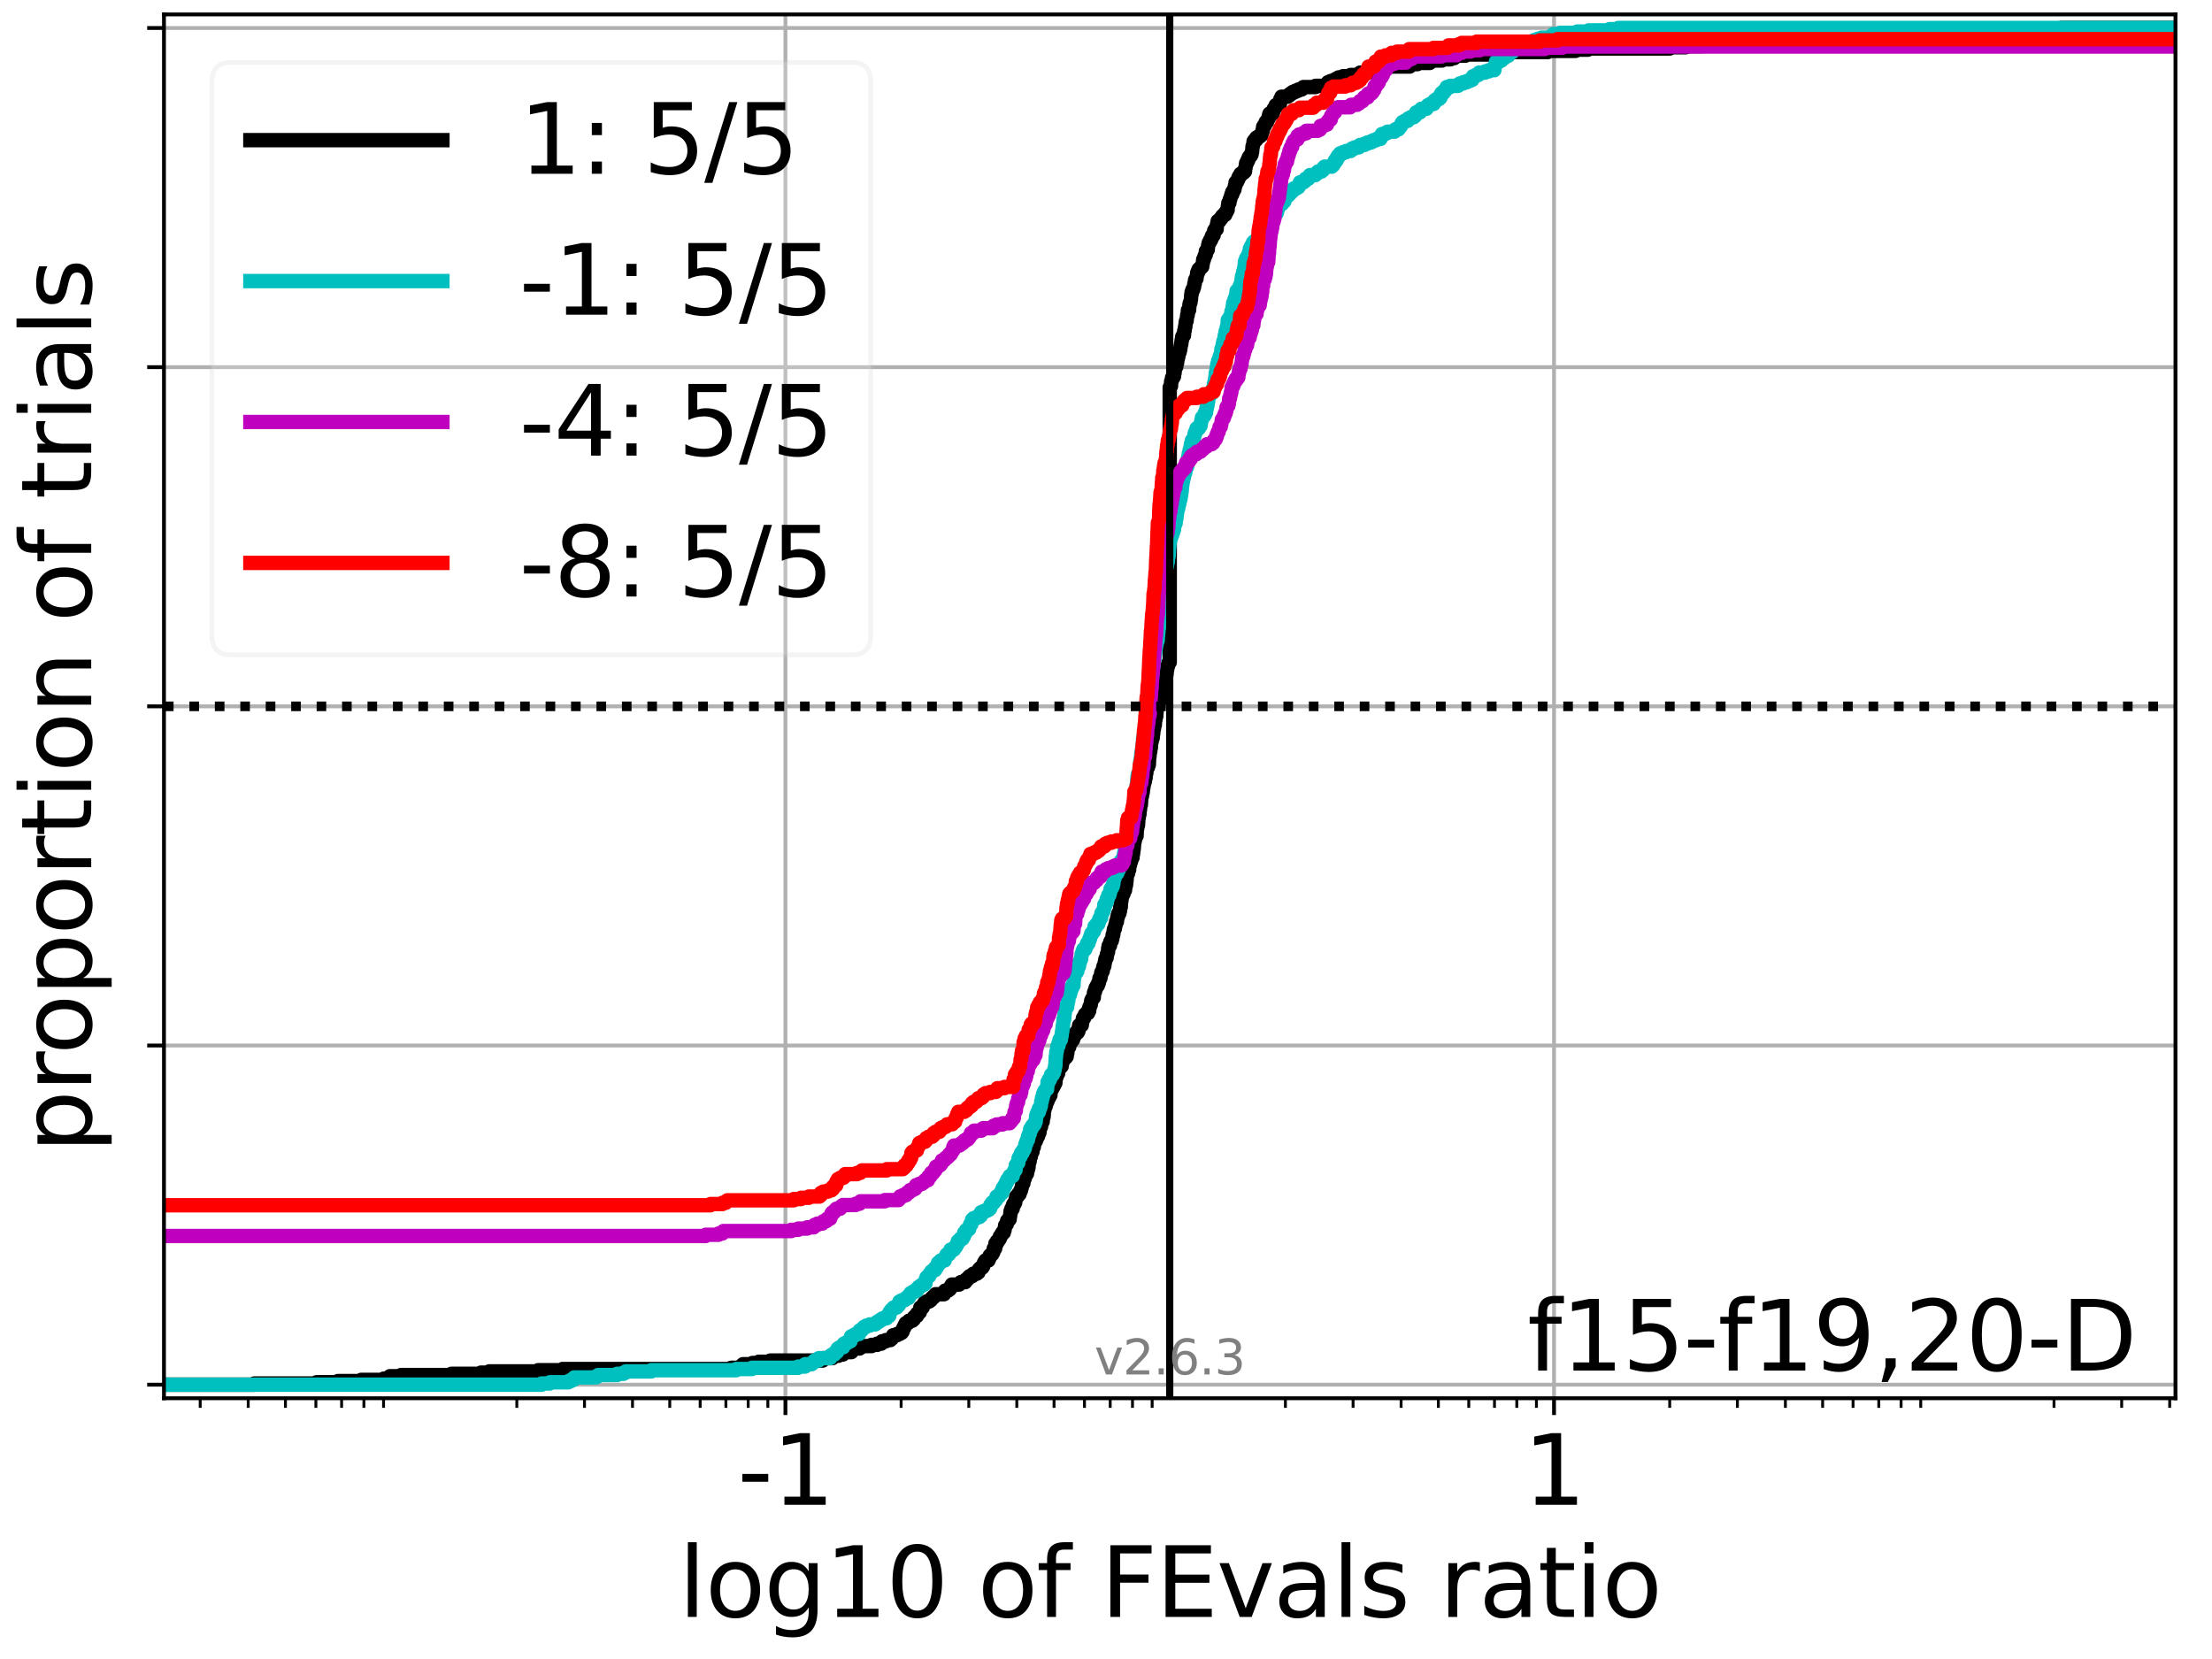 <?xml version="1.0" encoding="utf-8" standalone="no"?>
<!DOCTYPE svg PUBLIC "-//W3C//DTD SVG 1.1//EN"
  "http://www.w3.org/Graphics/SVG/1.1/DTD/svg11.dtd">
<svg xmlns:xlink="http://www.w3.org/1999/xlink" width="460.8pt" height="345.6pt" viewBox="0 0 460.8 345.6" xmlns="http://www.w3.org/2000/svg" version="1.1">
 <defs>
  <style type="text/css">*{stroke-linejoin: round; stroke-linecap: butt}</style>
 </defs>
 <g id="figure_1">
  <g id="patch_1">
   <path d="M 0 345.6 
L 460.8 345.6 
L 460.8 0 
L 0 0 
z
" style="fill: #ffffff"/>
  </g>
  <g id="axes_1">
   <g id="patch_2">
    <path d="M 34.16 291.28 
L 453.192 291.28 
L 453.192 3 
L 34.16 3 
z
" style="fill: #ffffff"/>
   </g>
   <g id="matplotlib.axis_1">
    <g id="xtick_1">
     <g id="line2d_1">
      <path d="M 163.62 291.28 
L 163.62 3 
" clip-path="url(#p3f092f4054)" style="fill: none; stroke: #b0b0b0; stroke-width: 0.8; stroke-linecap: square"/>
     </g>
     <g id="line2d_2">
      <defs>
       <path id="m9975c1621f" d="M 0 0 
L 0 3.5 
" style="stroke: #000000; stroke-width: 0.8"/>
      </defs>
      <g>
       <use xlink:href="#m9975c1621f" x="163.62" y="291.28" style="stroke: #000000; stroke-width: 0.8"/>
      </g>
     </g>
     <g id="text_1">
      <!-- -1 -->
      <g transform="translate(153.65 313.477)scale(0.2 -0.2)">
       <defs>
        <path id="DejaVuSans-2d" d="M 313 2009 
L 1997 2009 
L 1997 1497 
L 313 1497 
L 313 2009 
z
" transform="scale(0.016)"/>
        <path id="DejaVuSans-31" d="M 794 531 
L 1825 531 
L 1825 4091 
L 703 3866 
L 703 4441 
L 1819 4666 
L 2450 4666 
L 2450 531 
L 3481 531 
L 3481 0 
L 794 0 
L 794 531 
z
" transform="scale(0.016)"/>
       </defs>
       <use xlink:href="#DejaVuSans-2d"/>
       <use xlink:href="#DejaVuSans-31" x="36.084"/>
      </g>
     </g>
    </g>
    <g id="xtick_2">
     <g id="line2d_3">
      <path d="M 323.732 291.28 
L 323.732 3 
" clip-path="url(#p3f092f4054)" style="fill: none; stroke: #b0b0b0; stroke-width: 0.8; stroke-linecap: square"/>
     </g>
     <g id="line2d_4">
      <g>
       <use xlink:href="#m9975c1621f" x="323.732" y="291.28" style="stroke: #000000; stroke-width: 0.8"/>
      </g>
     </g>
     <g id="text_2">
      <!-- 1 -->
      <g transform="translate(317.369 313.477)scale(0.2 -0.2)">
       <use xlink:href="#DejaVuSans-31"/>
      </g>
     </g>
    </g>
    <g id="xtick_3">
     <g id="line2d_5">
      <defs>
       <path id="m7e56ef7e15" d="M 0 0 
L 0 2 
" style="stroke: #000000; stroke-width: 0.6"/>
      </defs>
      <g>
       <use xlink:href="#m7e56ef7e15" x="41.705" y="291.28" style="stroke: #000000; stroke-width: 0.6"/>
      </g>
     </g>
    </g>
    <g id="xtick_4">
     <g id="line2d_6">
      <g>
       <use xlink:href="#m7e56ef7e15" x="51.707" y="291.28" style="stroke: #000000; stroke-width: 0.6"/>
      </g>
     </g>
    </g>
    <g id="xtick_5">
     <g id="line2d_7">
      <g>
       <use xlink:href="#m7e56ef7e15" x="59.465" y="291.28" style="stroke: #000000; stroke-width: 0.6"/>
      </g>
     </g>
    </g>
    <g id="xtick_6">
     <g id="line2d_8">
      <g>
       <use xlink:href="#m7e56ef7e15" x="65.804" y="291.28" style="stroke: #000000; stroke-width: 0.6"/>
      </g>
     </g>
    </g>
    <g id="xtick_7">
     <g id="line2d_9">
      <g>
       <use xlink:href="#m7e56ef7e15" x="71.164" y="291.28" style="stroke: #000000; stroke-width: 0.6"/>
      </g>
     </g>
    </g>
    <g id="xtick_8">
     <g id="line2d_10">
      <g>
       <use xlink:href="#m7e56ef7e15" x="75.806" y="291.28" style="stroke: #000000; stroke-width: 0.6"/>
      </g>
     </g>
    </g>
    <g id="xtick_9">
     <g id="line2d_11">
      <g>
       <use xlink:href="#m7e56ef7e15" x="79.901" y="291.28" style="stroke: #000000; stroke-width: 0.6"/>
      </g>
     </g>
    </g>
    <g id="xtick_10">
     <g id="line2d_12">
      <g>
       <use xlink:href="#m7e56ef7e15" x="107.664" y="291.28" style="stroke: #000000; stroke-width: 0.6"/>
      </g>
     </g>
    </g>
    <g id="xtick_11">
     <g id="line2d_13">
      <g>
       <use xlink:href="#m7e56ef7e15" x="121.761" y="291.28" style="stroke: #000000; stroke-width: 0.6"/>
      </g>
     </g>
    </g>
    <g id="xtick_12">
     <g id="line2d_14">
      <g>
       <use xlink:href="#m7e56ef7e15" x="131.763" y="291.28" style="stroke: #000000; stroke-width: 0.6"/>
      </g>
     </g>
    </g>
    <g id="xtick_13">
     <g id="line2d_15">
      <g>
       <use xlink:href="#m7e56ef7e15" x="139.521" y="291.28" style="stroke: #000000; stroke-width: 0.6"/>
      </g>
     </g>
    </g>
    <g id="xtick_14">
     <g id="line2d_16">
      <g>
       <use xlink:href="#m7e56ef7e15" x="145.86" y="291.28" style="stroke: #000000; stroke-width: 0.6"/>
      </g>
     </g>
    </g>
    <g id="xtick_15">
     <g id="line2d_17">
      <g>
       <use xlink:href="#m7e56ef7e15" x="151.219" y="291.28" style="stroke: #000000; stroke-width: 0.6"/>
      </g>
     </g>
    </g>
    <g id="xtick_16">
     <g id="line2d_18">
      <g>
       <use xlink:href="#m7e56ef7e15" x="155.862" y="291.28" style="stroke: #000000; stroke-width: 0.6"/>
      </g>
     </g>
    </g>
    <g id="xtick_17">
     <g id="line2d_19">
      <g>
       <use xlink:href="#m7e56ef7e15" x="159.957" y="291.28" style="stroke: #000000; stroke-width: 0.6"/>
      </g>
     </g>
    </g>
    <g id="xtick_18">
     <g id="line2d_20">
      <g>
       <use xlink:href="#m7e56ef7e15" x="187.719" y="291.28" style="stroke: #000000; stroke-width: 0.6"/>
      </g>
     </g>
    </g>
    <g id="xtick_19">
     <g id="line2d_21">
      <g>
       <use xlink:href="#m7e56ef7e15" x="201.817" y="291.28" style="stroke: #000000; stroke-width: 0.6"/>
      </g>
     </g>
    </g>
    <g id="xtick_20">
     <g id="line2d_22">
      <g>
       <use xlink:href="#m7e56ef7e15" x="211.819" y="291.28" style="stroke: #000000; stroke-width: 0.6"/>
      </g>
     </g>
    </g>
    <g id="xtick_21">
     <g id="line2d_23">
      <g>
       <use xlink:href="#m7e56ef7e15" x="219.577" y="291.28" style="stroke: #000000; stroke-width: 0.6"/>
      </g>
     </g>
    </g>
    <g id="xtick_22">
     <g id="line2d_24">
      <g>
       <use xlink:href="#m7e56ef7e15" x="225.916" y="291.28" style="stroke: #000000; stroke-width: 0.6"/>
      </g>
     </g>
    </g>
    <g id="xtick_23">
     <g id="line2d_25">
      <g>
       <use xlink:href="#m7e56ef7e15" x="231.275" y="291.28" style="stroke: #000000; stroke-width: 0.6"/>
      </g>
     </g>
    </g>
    <g id="xtick_24">
     <g id="line2d_26">
      <g>
       <use xlink:href="#m7e56ef7e15" x="235.918" y="291.28" style="stroke: #000000; stroke-width: 0.6"/>
      </g>
     </g>
    </g>
    <g id="xtick_25">
     <g id="line2d_27">
      <g>
       <use xlink:href="#m7e56ef7e15" x="240.013" y="291.28" style="stroke: #000000; stroke-width: 0.6"/>
      </g>
     </g>
    </g>
    <g id="xtick_26">
     <g id="line2d_28">
      <g>
       <use xlink:href="#m7e56ef7e15" x="267.775" y="291.28" style="stroke: #000000; stroke-width: 0.6"/>
      </g>
     </g>
    </g>
    <g id="xtick_27">
     <g id="line2d_29">
      <g>
       <use xlink:href="#m7e56ef7e15" x="281.872" y="291.28" style="stroke: #000000; stroke-width: 0.6"/>
      </g>
     </g>
    </g>
    <g id="xtick_28">
     <g id="line2d_30">
      <g>
       <use xlink:href="#m7e56ef7e15" x="291.874" y="291.28" style="stroke: #000000; stroke-width: 0.6"/>
      </g>
     </g>
    </g>
    <g id="xtick_29">
     <g id="line2d_31">
      <g>
       <use xlink:href="#m7e56ef7e15" x="299.633" y="291.28" style="stroke: #000000; stroke-width: 0.6"/>
      </g>
     </g>
    </g>
    <g id="xtick_30">
     <g id="line2d_32">
      <g>
       <use xlink:href="#m7e56ef7e15" x="305.972" y="291.28" style="stroke: #000000; stroke-width: 0.6"/>
      </g>
     </g>
    </g>
    <g id="xtick_31">
     <g id="line2d_33">
      <g>
       <use xlink:href="#m7e56ef7e15" x="311.331" y="291.28" style="stroke: #000000; stroke-width: 0.6"/>
      </g>
     </g>
    </g>
    <g id="xtick_32">
     <g id="line2d_34">
      <g>
       <use xlink:href="#m7e56ef7e15" x="315.974" y="291.28" style="stroke: #000000; stroke-width: 0.6"/>
      </g>
     </g>
    </g>
    <g id="xtick_33">
     <g id="line2d_35">
      <g>
       <use xlink:href="#m7e56ef7e15" x="320.069" y="291.28" style="stroke: #000000; stroke-width: 0.6"/>
      </g>
     </g>
    </g>
    <g id="xtick_34">
     <g id="line2d_36">
      <g>
       <use xlink:href="#m7e56ef7e15" x="347.831" y="291.28" style="stroke: #000000; stroke-width: 0.6"/>
      </g>
     </g>
    </g>
    <g id="xtick_35">
     <g id="line2d_37">
      <g>
       <use xlink:href="#m7e56ef7e15" x="361.928" y="291.28" style="stroke: #000000; stroke-width: 0.6"/>
      </g>
     </g>
    </g>
    <g id="xtick_36">
     <g id="line2d_38">
      <g>
       <use xlink:href="#m7e56ef7e15" x="371.93" y="291.28" style="stroke: #000000; stroke-width: 0.6"/>
      </g>
     </g>
    </g>
    <g id="xtick_37">
     <g id="line2d_39">
      <g>
       <use xlink:href="#m7e56ef7e15" x="379.688" y="291.28" style="stroke: #000000; stroke-width: 0.6"/>
      </g>
     </g>
    </g>
    <g id="xtick_38">
     <g id="line2d_40">
      <g>
       <use xlink:href="#m7e56ef7e15" x="386.027" y="291.28" style="stroke: #000000; stroke-width: 0.6"/>
      </g>
     </g>
    </g>
    <g id="xtick_39">
     <g id="line2d_41">
      <g>
       <use xlink:href="#m7e56ef7e15" x="391.387" y="291.28" style="stroke: #000000; stroke-width: 0.6"/>
      </g>
     </g>
    </g>
    <g id="xtick_40">
     <g id="line2d_42">
      <g>
       <use xlink:href="#m7e56ef7e15" x="396.029" y="291.28" style="stroke: #000000; stroke-width: 0.6"/>
      </g>
     </g>
    </g>
    <g id="xtick_41">
     <g id="line2d_43">
      <g>
       <use xlink:href="#m7e56ef7e15" x="400.124" y="291.28" style="stroke: #000000; stroke-width: 0.6"/>
      </g>
     </g>
    </g>
    <g id="xtick_42">
     <g id="line2d_44">
      <g>
       <use xlink:href="#m7e56ef7e15" x="427.887" y="291.28" style="stroke: #000000; stroke-width: 0.6"/>
      </g>
     </g>
    </g>
    <g id="xtick_43">
     <g id="line2d_45">
      <g>
       <use xlink:href="#m7e56ef7e15" x="441.984" y="291.28" style="stroke: #000000; stroke-width: 0.6"/>
      </g>
     </g>
    </g>
    <g id="xtick_44">
     <g id="line2d_46">
      <g>
       <use xlink:href="#m7e56ef7e15" x="451.986" y="291.28" style="stroke: #000000; stroke-width: 0.6"/>
      </g>
     </g>
    </g>
    <g id="text_3">
     <!-- log10 of FEvals ratio -->
     <g transform="translate(141.371 336.833)scale(0.2 -0.2)">
      <defs>
       <path id="DejaVuSans-6c" d="M 603 4863 
L 1178 4863 
L 1178 0 
L 603 0 
L 603 4863 
z
" transform="scale(0.016)"/>
       <path id="DejaVuSans-6f" d="M 1959 3097 
Q 1497 3097 1228 2736 
Q 959 2375 959 1747 
Q 959 1119 1226 758 
Q 1494 397 1959 397 
Q 2419 397 2687 759 
Q 2956 1122 2956 1747 
Q 2956 2369 2687 2733 
Q 2419 3097 1959 3097 
z
M 1959 3584 
Q 2709 3584 3137 3096 
Q 3566 2609 3566 1747 
Q 3566 888 3137 398 
Q 2709 -91 1959 -91 
Q 1206 -91 779 398 
Q 353 888 353 1747 
Q 353 2609 779 3096 
Q 1206 3584 1959 3584 
z
" transform="scale(0.016)"/>
       <path id="DejaVuSans-67" d="M 2906 1791 
Q 2906 2416 2648 2759 
Q 2391 3103 1925 3103 
Q 1463 3103 1205 2759 
Q 947 2416 947 1791 
Q 947 1169 1205 825 
Q 1463 481 1925 481 
Q 2391 481 2648 825 
Q 2906 1169 2906 1791 
z
M 3481 434 
Q 3481 -459 3084 -895 
Q 2688 -1331 1869 -1331 
Q 1566 -1331 1297 -1286 
Q 1028 -1241 775 -1147 
L 775 -588 
Q 1028 -725 1275 -790 
Q 1522 -856 1778 -856 
Q 2344 -856 2625 -561 
Q 2906 -266 2906 331 
L 2906 616 
Q 2728 306 2450 153 
Q 2172 0 1784 0 
Q 1141 0 747 490 
Q 353 981 353 1791 
Q 353 2603 747 3093 
Q 1141 3584 1784 3584 
Q 2172 3584 2450 3431 
Q 2728 3278 2906 2969 
L 2906 3500 
L 3481 3500 
L 3481 434 
z
" transform="scale(0.016)"/>
       <path id="DejaVuSans-30" d="M 2034 4250 
Q 1547 4250 1301 3770 
Q 1056 3291 1056 2328 
Q 1056 1369 1301 889 
Q 1547 409 2034 409 
Q 2525 409 2770 889 
Q 3016 1369 3016 2328 
Q 3016 3291 2770 3770 
Q 2525 4250 2034 4250 
z
M 2034 4750 
Q 2819 4750 3233 4129 
Q 3647 3509 3647 2328 
Q 3647 1150 3233 529 
Q 2819 -91 2034 -91 
Q 1250 -91 836 529 
Q 422 1150 422 2328 
Q 422 3509 836 4129 
Q 1250 4750 2034 4750 
z
" transform="scale(0.016)"/>
       <path id="DejaVuSans-20" transform="scale(0.016)"/>
       <path id="DejaVuSans-66" d="M 2375 4863 
L 2375 4384 
L 1825 4384 
Q 1516 4384 1395 4259 
Q 1275 4134 1275 3809 
L 1275 3500 
L 2222 3500 
L 2222 3053 
L 1275 3053 
L 1275 0 
L 697 0 
L 697 3053 
L 147 3053 
L 147 3500 
L 697 3500 
L 697 3744 
Q 697 4328 969 4595 
Q 1241 4863 1831 4863 
L 2375 4863 
z
" transform="scale(0.016)"/>
       <path id="DejaVuSans-46" d="M 628 4666 
L 3309 4666 
L 3309 4134 
L 1259 4134 
L 1259 2759 
L 3109 2759 
L 3109 2228 
L 1259 2228 
L 1259 0 
L 628 0 
L 628 4666 
z
" transform="scale(0.016)"/>
       <path id="DejaVuSans-45" d="M 628 4666 
L 3578 4666 
L 3578 4134 
L 1259 4134 
L 1259 2753 
L 3481 2753 
L 3481 2222 
L 1259 2222 
L 1259 531 
L 3634 531 
L 3634 0 
L 628 0 
L 628 4666 
z
" transform="scale(0.016)"/>
       <path id="DejaVuSans-76" d="M 191 3500 
L 800 3500 
L 1894 563 
L 2988 3500 
L 3597 3500 
L 2284 0 
L 1503 0 
L 191 3500 
z
" transform="scale(0.016)"/>
       <path id="DejaVuSans-61" d="M 2194 1759 
Q 1497 1759 1228 1600 
Q 959 1441 959 1056 
Q 959 750 1161 570 
Q 1363 391 1709 391 
Q 2188 391 2477 730 
Q 2766 1069 2766 1631 
L 2766 1759 
L 2194 1759 
z
M 3341 1997 
L 3341 0 
L 2766 0 
L 2766 531 
Q 2569 213 2275 61 
Q 1981 -91 1556 -91 
Q 1019 -91 701 211 
Q 384 513 384 1019 
Q 384 1609 779 1909 
Q 1175 2209 1959 2209 
L 2766 2209 
L 2766 2266 
Q 2766 2663 2505 2880 
Q 2244 3097 1772 3097 
Q 1472 3097 1187 3025 
Q 903 2953 641 2809 
L 641 3341 
Q 956 3463 1253 3523 
Q 1550 3584 1831 3584 
Q 2591 3584 2966 3190 
Q 3341 2797 3341 1997 
z
" transform="scale(0.016)"/>
       <path id="DejaVuSans-73" d="M 2834 3397 
L 2834 2853 
Q 2591 2978 2328 3040 
Q 2066 3103 1784 3103 
Q 1356 3103 1142 2972 
Q 928 2841 928 2578 
Q 928 2378 1081 2264 
Q 1234 2150 1697 2047 
L 1894 2003 
Q 2506 1872 2764 1633 
Q 3022 1394 3022 966 
Q 3022 478 2636 193 
Q 2250 -91 1575 -91 
Q 1294 -91 989 -36 
Q 684 19 347 128 
L 347 722 
Q 666 556 975 473 
Q 1284 391 1588 391 
Q 1994 391 2212 530 
Q 2431 669 2431 922 
Q 2431 1156 2273 1281 
Q 2116 1406 1581 1522 
L 1381 1569 
Q 847 1681 609 1914 
Q 372 2147 372 2553 
Q 372 3047 722 3315 
Q 1072 3584 1716 3584 
Q 2034 3584 2315 3537 
Q 2597 3491 2834 3397 
z
" transform="scale(0.016)"/>
       <path id="DejaVuSans-72" d="M 2631 2963 
Q 2534 3019 2420 3045 
Q 2306 3072 2169 3072 
Q 1681 3072 1420 2755 
Q 1159 2438 1159 1844 
L 1159 0 
L 581 0 
L 581 3500 
L 1159 3500 
L 1159 2956 
Q 1341 3275 1631 3429 
Q 1922 3584 2338 3584 
Q 2397 3584 2469 3576 
Q 2541 3569 2628 3553 
L 2631 2963 
z
" transform="scale(0.016)"/>
       <path id="DejaVuSans-74" d="M 1172 4494 
L 1172 3500 
L 2356 3500 
L 2356 3053 
L 1172 3053 
L 1172 1153 
Q 1172 725 1289 603 
Q 1406 481 1766 481 
L 2356 481 
L 2356 0 
L 1766 0 
Q 1100 0 847 248 
Q 594 497 594 1153 
L 594 3053 
L 172 3053 
L 172 3500 
L 594 3500 
L 594 4494 
L 1172 4494 
z
" transform="scale(0.016)"/>
       <path id="DejaVuSans-69" d="M 603 3500 
L 1178 3500 
L 1178 0 
L 603 0 
L 603 3500 
z
M 603 4863 
L 1178 4863 
L 1178 4134 
L 603 4134 
L 603 4863 
z
" transform="scale(0.016)"/>
      </defs>
      <use xlink:href="#DejaVuSans-6c"/>
      <use xlink:href="#DejaVuSans-6f" x="27.783"/>
      <use xlink:href="#DejaVuSans-67" x="88.965"/>
      <use xlink:href="#DejaVuSans-31" x="152.441"/>
      <use xlink:href="#DejaVuSans-30" x="216.064"/>
      <use xlink:href="#DejaVuSans-20" x="279.688"/>
      <use xlink:href="#DejaVuSans-6f" x="311.475"/>
      <use xlink:href="#DejaVuSans-66" x="372.656"/>
      <use xlink:href="#DejaVuSans-20" x="407.861"/>
      <use xlink:href="#DejaVuSans-46" x="439.648"/>
      <use xlink:href="#DejaVuSans-45" x="497.168"/>
      <use xlink:href="#DejaVuSans-76" x="560.352"/>
      <use xlink:href="#DejaVuSans-61" x="619.531"/>
      <use xlink:href="#DejaVuSans-6c" x="680.811"/>
      <use xlink:href="#DejaVuSans-73" x="708.594"/>
      <use xlink:href="#DejaVuSans-20" x="760.693"/>
      <use xlink:href="#DejaVuSans-72" x="792.48"/>
      <use xlink:href="#DejaVuSans-61" x="833.594"/>
      <use xlink:href="#DejaVuSans-74" x="894.873"/>
      <use xlink:href="#DejaVuSans-69" x="934.082"/>
      <use xlink:href="#DejaVuSans-6f" x="961.865"/>
     </g>
    </g>
   </g>
   <g id="matplotlib.axis_2">
    <g id="ytick_1">
     <g id="line2d_47">
      <path d="M 34.16 288.454 
L 453.192 288.454 
" clip-path="url(#p3f092f4054)" style="fill: none; stroke: #b0b0b0; stroke-width: 0.8; stroke-linecap: square"/>
     </g>
     <g id="line2d_48">
      <defs>
       <path id="m50deadfe1f" d="M 0 0 
L -3.5 0 
" style="stroke: #000000; stroke-width: 0.8"/>
      </defs>
      <g>
       <use xlink:href="#m50deadfe1f" x="34.16" y="288.454" style="stroke: #000000; stroke-width: 0.8"/>
      </g>
     </g>
    </g>
    <g id="ytick_2">
     <g id="line2d_49">
      <path d="M 34.16 217.797 
L 453.192 217.797 
" clip-path="url(#p3f092f4054)" style="fill: none; stroke: #b0b0b0; stroke-width: 0.8; stroke-linecap: square"/>
     </g>
     <g id="line2d_50">
      <g>
       <use xlink:href="#m50deadfe1f" x="34.16" y="217.797" style="stroke: #000000; stroke-width: 0.8"/>
      </g>
     </g>
    </g>
    <g id="ytick_3">
     <g id="line2d_51">
      <path d="M 34.16 147.14 
L 453.192 147.14 
" clip-path="url(#p3f092f4054)" style="fill: none; stroke: #b0b0b0; stroke-width: 0.8; stroke-linecap: square"/>
     </g>
     <g id="line2d_52">
      <g>
       <use xlink:href="#m50deadfe1f" x="34.16" y="147.14" style="stroke: #000000; stroke-width: 0.8"/>
      </g>
     </g>
    </g>
    <g id="ytick_4">
     <g id="line2d_53">
      <path d="M 34.16 76.483 
L 453.192 76.483 
" clip-path="url(#p3f092f4054)" style="fill: none; stroke: #b0b0b0; stroke-width: 0.8; stroke-linecap: square"/>
     </g>
     <g id="line2d_54">
      <g>
       <use xlink:href="#m50deadfe1f" x="34.16" y="76.483" style="stroke: #000000; stroke-width: 0.8"/>
      </g>
     </g>
    </g>
    <g id="ytick_5">
     <g id="line2d_55">
      <path d="M 34.16 5.826 
L 453.192 5.826 
" clip-path="url(#p3f092f4054)" style="fill: none; stroke: #b0b0b0; stroke-width: 0.8; stroke-linecap: square"/>
     </g>
     <g id="line2d_56">
      <g>
       <use xlink:href="#m50deadfe1f" x="34.16" y="5.826" style="stroke: #000000; stroke-width: 0.8"/>
      </g>
     </g>
    </g>
    <g id="text_4">
     <!-- proportion of trials -->
     <g transform="translate(19.001 240.146)rotate(-90)scale(0.2 -0.2)">
      <defs>
       <path id="DejaVuSans-70" d="M 1159 525 
L 1159 -1331 
L 581 -1331 
L 581 3500 
L 1159 3500 
L 1159 2969 
Q 1341 3281 1617 3432 
Q 1894 3584 2278 3584 
Q 2916 3584 3314 3078 
Q 3713 2572 3713 1747 
Q 3713 922 3314 415 
Q 2916 -91 2278 -91 
Q 1894 -91 1617 61 
Q 1341 213 1159 525 
z
M 3116 1747 
Q 3116 2381 2855 2742 
Q 2594 3103 2138 3103 
Q 1681 3103 1420 2742 
Q 1159 2381 1159 1747 
Q 1159 1113 1420 752 
Q 1681 391 2138 391 
Q 2594 391 2855 752 
Q 3116 1113 3116 1747 
z
" transform="scale(0.016)"/>
       <path id="DejaVuSans-6e" d="M 3513 2113 
L 3513 0 
L 2938 0 
L 2938 2094 
Q 2938 2591 2744 2837 
Q 2550 3084 2163 3084 
Q 1697 3084 1428 2787 
Q 1159 2491 1159 1978 
L 1159 0 
L 581 0 
L 581 3500 
L 1159 3500 
L 1159 2956 
Q 1366 3272 1645 3428 
Q 1925 3584 2291 3584 
Q 2894 3584 3203 3211 
Q 3513 2838 3513 2113 
z
" transform="scale(0.016)"/>
      </defs>
      <use xlink:href="#DejaVuSans-70"/>
      <use xlink:href="#DejaVuSans-72" x="63.477"/>
      <use xlink:href="#DejaVuSans-6f" x="102.34"/>
      <use xlink:href="#DejaVuSans-70" x="163.521"/>
      <use xlink:href="#DejaVuSans-6f" x="226.998"/>
      <use xlink:href="#DejaVuSans-72" x="288.18"/>
      <use xlink:href="#DejaVuSans-74" x="329.293"/>
      <use xlink:href="#DejaVuSans-69" x="368.502"/>
      <use xlink:href="#DejaVuSans-6f" x="396.285"/>
      <use xlink:href="#DejaVuSans-6e" x="457.467"/>
      <use xlink:href="#DejaVuSans-20" x="520.846"/>
      <use xlink:href="#DejaVuSans-6f" x="552.633"/>
      <use xlink:href="#DejaVuSans-66" x="613.814"/>
      <use xlink:href="#DejaVuSans-20" x="649.02"/>
      <use xlink:href="#DejaVuSans-74" x="680.807"/>
      <use xlink:href="#DejaVuSans-72" x="720.016"/>
      <use xlink:href="#DejaVuSans-69" x="761.129"/>
      <use xlink:href="#DejaVuSans-61" x="788.912"/>
      <use xlink:href="#DejaVuSans-6c" x="850.191"/>
      <use xlink:href="#DejaVuSans-73" x="877.975"/>
     </g>
    </g>
   </g>
   <g id="line2d_57">
    <path d="M 34.16 288.454 
L 52.982 288.454 
L 52.982 288.203 
L 65.944 288.203 
L 65.944 287.951 
L 70.407 287.951 
L 70.407 287.7 
L 75.254 287.7 
L 75.254 287.449 
L 79.936 287.449 
L 79.936 287.198 
L 80.889 287.198 
L 80.889 286.946 
L 81.212 286.946 
L 81.212 286.695 
L 83.564 286.695 
L 83.564 286.444 
L 94.033 286.444 
L 94.033 286.193 
L 100.185 286.193 
L 100.185 285.941 
L 101.909 285.941 
L 101.909 285.69 
L 112.108 285.69 
L 112.108 285.439 
L 117.205 285.439 
L 117.205 285.188 
L 152.323 285.188 
L 152.323 284.937 
L 154.219 284.937 
L 154.219 284.685 
L 154.508 284.685 
L 154.508 284.434 
L 154.792 284.434 
L 154.792 284.183 
L 156.762 284.183 
L 156.762 283.932 
L 158.076 283.932 
L 158.076 283.68 
L 160.45 283.68 
L 160.45 283.429 
L 171.378 283.429 
L 171.481 282.927 
L 173.412 282.927 
L 173.412 282.676 
L 173.705 282.676 
L 173.705 282.424 
L 174.662 282.424 
L 174.662 282.173 
L 175.586 282.173 
L 175.586 281.922 
L 175.747 281.922 
L 175.747 281.671 
L 177.374 281.671 
L 177.374 281.419 
L 177.519 281.419 
L 177.519 281.168 
L 177.876 281.168 
L 177.876 280.917 
L 179.059 280.917 
L 179.059 280.666 
L 179.453 280.666 
L 179.453 280.415 
L 181.556 280.415 
L 181.556 280.163 
L 182.723 280.163 
L 182.723 279.912 
L 183.583 279.912 
L 183.583 279.661 
L 183.75 279.661 
L 183.75 279.41 
L 184.55 279.41 
L 184.55 279.158 
L 185.479 279.158 
L 185.479 278.907 
L 185.767 278.907 
L 185.767 278.656 
L 185.944 278.656 
L 186.052 278.154 
L 186.843 278.154 
L 186.843 277.902 
L 187.405 277.902 
L 187.405 277.651 
L 187.84 277.651 
L 187.84 277.4 
L 188.022 277.4 
L 188.129 276.897 
L 188.161 276.897 
L 188.161 276.646 
L 188.357 276.646 
L 188.413 276.144 
L 188.547 276.144 
L 188.547 275.893 
L 188.681 275.893 
L 188.681 275.641 
L 189.144 275.641 
L 189.144 275.39 
L 189.336 275.39 
L 189.336 275.139 
L 190.057 275.139 
L 190.057 274.888 
L 190.345 274.888 
L 190.383 274.385 
L 190.63 274.385 
L 190.63 274.134 
L 191.033 274.134 
L 191.041 273.631 
L 191.329 273.631 
L 191.329 273.38 
L 191.613 273.38 
L 191.718 272.375 
L 192.213 272.375 
L 192.308 271.873 
L 192.414 271.873 
L 192.414 271.622 
L 192.6 271.622 
L 192.6 271.37 
L 193.011 271.37 
L 193.011 271.119 
L 193.584 271.119 
L 193.584 270.868 
L 193.914 270.868 
L 193.914 270.617 
L 194.109 270.617 
L 194.109 270.366 
L 194.397 270.366 
L 194.397 270.114 
L 194.682 270.114 
L 194.682 269.863 
L 194.898 269.863 
L 194.898 269.612 
L 196.652 269.612 
L 196.712 269.109 
L 196.878 269.109 
L 196.878 268.858 
L 197.511 268.858 
L 197.511 268.607 
L 197.858 268.607 
L 197.966 268.105 
L 198.253 268.105 
L 198.272 267.602 
L 199.805 267.602 
L 199.805 267.351 
L 200.126 267.351 
L 200.126 267.1 
L 201.073 267.1 
L 201.176 266.597 
L 201.502 266.597 
L 201.502 266.346 
L 201.725 266.346 
L 201.725 266.095 
L 201.975 266.095 
L 201.975 265.844 
L 202.54 265.844 
L 202.54 265.592 
L 202.741 265.592 
L 202.741 265.341 
L 203.492 265.341 
L 203.492 265.09 
L 203.816 265.09 
L 203.82 264.587 
L 204.006 264.587 
L 204.006 264.336 
L 204.268 264.336 
L 204.268 264.085 
L 204.632 264.085 
L 204.632 263.834 
L 204.807 263.834 
L 204.903 263.331 
L 204.965 263.331 
L 204.965 263.08 
L 205.102 263.08 
L 205.102 262.829 
L 205.27 262.829 
L 205.27 262.578 
L 205.922 262.578 
L 206.023 262.075 
L 206.157 262.075 
L 206.168 261.573 
L 206.407 261.573 
L 206.407 261.321 
L 206.681 261.321 
L 206.681 261.07 
L 206.822 261.07 
L 206.822 260.819 
L 206.95 260.819 
L 207.023 260.065 
L 207.317 260.065 
L 207.359 259.06 
L 207.653 259.06 
L 207.683 258.558 
L 207.936 258.558 
L 207.936 258.307 
L 208.107 258.307 
L 208.107 258.056 
L 208.283 258.056 
L 208.302 257.553 
L 208.5 257.553 
L 208.5 257.302 
L 208.634 257.302 
L 208.634 257.051 
L 208.779 257.051 
L 208.779 256.799 
L 209.095 256.799 
L 209.115 256.297 
L 209.258 256.297 
L 209.368 255.543 
L 209.378 255.543 
L 209.378 255.292 
L 209.543 255.292 
L 209.543 255.041 
L 209.733 255.041 
L 209.814 254.287 
L 210.035 254.287 
L 210.035 254.036 
L 210.319 254.036 
L 210.396 253.282 
L 210.436 253.282 
L 210.526 252.277 
L 210.685 252.277 
L 210.705 251.775 
L 210.969 251.775 
L 211.01 251.021 
L 211.14 251.021 
L 211.14 250.77 
L 211.371 250.77 
L 211.371 250.519 
L 211.483 250.519 
L 211.584 249.765 
L 211.657 249.765 
L 211.677 249.263 
L 211.981 249.263 
L 211.981 249.011 
L 212.095 249.011 
L 212.095 248.76 
L 212.391 248.76 
L 212.457 248.258 
L 212.568 248.258 
L 212.568 248.007 
L 212.68 248.007 
L 212.78 247.504 
L 212.816 247.504 
L 212.907 247.002 
L 212.94 247.002 
L 212.964 246.499 
L 213.195 246.499 
L 213.216 245.746 
L 213.356 245.746 
L 213.356 245.494 
L 213.479 245.494 
L 213.484 244.992 
L 213.595 244.992 
L 213.595 244.741 
L 213.797 244.741 
L 213.797 244.489 
L 213.942 244.489 
L 214.007 243.736 
L 214.123 243.736 
L 214.195 243.233 
L 214.253 243.233 
L 214.34 241.977 
L 214.49 241.977 
L 214.58 240.972 
L 214.73 240.972 
L 214.805 240.219 
L 214.897 240.219 
L 214.897 239.967 
L 215.073 239.967 
L 215.177 238.963 
L 215.358 238.963 
L 215.45 237.958 
L 215.636 237.958 
L 215.636 237.706 
L 215.793 237.706 
L 215.881 237.204 
L 215.995 237.204 
L 216.019 236.701 
L 216.251 236.701 
L 216.307 236.199 
L 216.419 236.199 
L 216.419 235.948 
L 216.534 235.948 
L 216.637 234.943 
L 216.764 234.943 
L 216.764 234.692 
L 216.875 234.692 
L 216.97 233.687 
L 217.199 233.687 
L 217.305 232.682 
L 217.394 232.682 
L 217.498 231.175 
L 217.593 231.175 
L 217.667 230.421 
L 217.848 230.421 
L 217.953 229.667 
L 218.092 229.667 
L 218.092 229.416 
L 218.211 229.416 
L 218.315 228.914 
L 218.377 228.914 
L 218.377 228.662 
L 218.562 228.662 
L 218.624 228.16 
L 218.82 228.16 
L 218.887 227.155 
L 218.949 227.155 
L 218.949 226.904 
L 219.17 226.904 
L 219.262 226.401 
L 219.455 226.401 
L 219.455 226.15 
L 219.577 226.15 
L 219.577 225.648 
L 219.848 225.648 
L 219.927 224.392 
L 220.085 224.392 
L 220.138 223.889 
L 220.215 223.889 
L 220.215 223.638 
L 220.422 223.638 
L 220.504 222.884 
L 220.538 222.884 
L 220.538 222.633 
L 220.696 222.633 
L 220.696 222.382 
L 220.942 222.382 
L 220.942 222.13 
L 221.162 222.13 
L 221.202 221.377 
L 221.329 221.377 
L 221.432 220.623 
L 221.446 220.623 
L 221.446 220.372 
L 222.001 220.372 
L 222.001 220.121 
L 222.204 220.121 
L 222.285 219.367 
L 222.342 219.367 
L 222.424 218.362 
L 222.549 218.362 
L 222.549 218.111 
L 222.737 218.111 
L 222.788 217.357 
L 222.891 217.357 
L 222.891 217.106 
L 223.168 217.106 
L 223.188 216.604 
L 223.54 216.604 
L 223.585 216.101 
L 223.705 216.101 
L 223.706 215.599 
L 224.013 215.599 
L 224.013 215.347 
L 224.132 215.347 
L 224.132 215.096 
L 224.513 215.096 
L 224.513 214.845 
L 224.646 214.845 
L 224.7 214.091 
L 224.784 214.091 
L 224.802 213.589 
L 225.353 213.589 
L 225.421 212.835 
L 225.476 212.835 
L 225.553 212.333 
L 225.601 212.333 
L 225.601 212.082 
L 225.845 212.082 
L 225.94 211.579 
L 226.006 211.579 
L 226.006 211.328 
L 226.279 211.328 
L 226.279 211.077 
L 226.654 211.077 
L 226.655 210.574 
L 226.897 210.574 
L 226.928 209.82 
L 227.035 209.82 
L 227.142 209.318 
L 227.228 209.318 
L 227.295 208.564 
L 227.369 208.564 
L 227.369 208.313 
L 227.496 208.313 
L 227.496 208.062 
L 227.658 208.062 
L 227.658 207.811 
L 227.861 207.811 
L 227.895 206.806 
L 227.98 206.806 
L 227.98 206.555 
L 228.118 206.555 
L 228.182 206.052 
L 228.24 206.052 
L 228.24 205.801 
L 228.38 205.801 
L 228.38 205.55 
L 228.518 205.55 
L 228.518 205.298 
L 228.709 205.298 
L 228.758 204.796 
L 228.899 204.796 
L 228.958 204.294 
L 229.031 204.294 
L 229.039 203.791 
L 229.235 203.791 
L 229.342 203.037 
L 229.373 203.037 
L 229.434 202.535 
L 229.601 202.535 
L 229.601 202.284 
L 229.723 202.284 
L 229.816 201.53 
L 229.882 201.53 
L 229.882 201.279 
L 230.037 201.279 
L 230.135 200.525 
L 230.169 200.525 
L 230.28 199.772 
L 230.395 199.772 
L 230.395 199.52 
L 230.533 199.52 
L 230.598 198.767 
L 230.678 198.767 
L 230.772 198.264 
L 230.832 198.264 
L 230.856 197.51 
L 230.953 197.51 
L 230.961 197.008 
L 231.226 197.008 
L 231.275 196.254 
L 231.389 196.254 
L 231.389 196.003 
L 231.596 196.003 
L 231.676 195.501 
L 231.729 195.501 
L 231.785 194.747 
L 231.913 194.747 
L 232.015 193.742 
L 232.087 193.742 
L 232.087 193.491 
L 232.237 193.491 
L 232.345 192.737 
L 232.392 192.737 
L 232.493 192.235 
L 232.517 192.235 
L 232.517 191.984 
L 232.678 191.984 
L 232.721 191.23 
L 232.812 191.23 
L 232.837 190.727 
L 232.975 190.727 
L 232.987 190.225 
L 233.207 190.225 
L 233.281 189.723 
L 233.324 189.723 
L 233.359 188.969 
L 233.477 188.969 
L 233.551 187.713 
L 233.603 187.713 
L 233.696 186.708 
L 233.816 186.708 
L 233.889 186.205 
L 234.046 186.205 
L 234.067 185.703 
L 234.164 185.703 
L 234.164 185.452 
L 234.358 185.452 
L 234.458 184.447 
L 234.558 184.447 
L 234.664 183.442 
L 234.686 183.442 
L 234.764 182.186 
L 234.875 182.186 
L 234.875 181.935 
L 234.999 181.935 
L 235.104 181.181 
L 235.227 181.181 
L 235.264 180.176 
L 235.405 180.176 
L 235.505 179.674 
L 235.518 179.674 
L 235.518 179.422 
L 235.632 179.422 
L 235.642 178.92 
L 235.77 178.92 
L 235.77 178.669 
L 235.918 178.669 
L 235.953 177.915 
L 236.032 177.915 
L 236.134 176.91 
L 236.173 176.91 
L 236.254 175.654 
L 236.293 175.654 
L 236.319 175.152 
L 236.411 175.152 
L 236.462 174.398 
L 236.542 174.398 
L 236.542 174.147 
L 236.769 174.147 
L 236.827 172.639 
L 236.896 172.639 
L 237.001 171.886 
L 237.069 171.886 
L 237.146 170.378 
L 237.223 170.378 
L 237.29 169.625 
L 237.372 169.625 
L 237.436 168.62 
L 237.489 168.62 
L 237.546 167.615 
L 237.67 167.615 
L 237.761 165.856 
L 237.894 165.856 
L 237.914 165.103 
L 238.045 165.103 
L 238.154 164.098 
L 238.188 164.098 
L 238.276 163.344 
L 238.326 163.344 
L 238.361 162.842 
L 238.482 162.842 
L 238.582 162.088 
L 238.641 162.088 
L 238.73 161.083 
L 238.797 161.083 
L 238.873 160.078 
L 238.992 160.078 
L 238.992 159.827 
L 239.151 159.827 
L 239.174 159.324 
L 239.318 159.324 
L 239.415 157.566 
L 239.466 157.566 
L 239.543 156.561 
L 239.615 156.561 
L 239.66 155.807 
L 239.744 155.807 
L 239.809 154.551 
L 239.907 154.551 
L 239.931 153.797 
L 240.111 153.797 
L 240.214 152.793 
L 240.243 152.793 
L 240.31 151.788 
L 240.397 151.788 
L 240.499 151.034 
L 240.57 151.034 
L 240.621 150.029 
L 240.685 150.029 
L 240.775 149.275 
L 240.859 149.275 
L 240.967 147.768 
L 241.026 147.768 
L 241.125 147.014 
L 241.235 147.014 
L 241.328 146.261 
L 241.377 146.261 
L 241.467 145.758 
L 241.791 145.758 
L 241.874 144.753 
L 241.907 144.753 
L 241.974 144 
L 242.145 144 
L 242.204 142.492 
L 242.393 142.492 
L 242.396 141.99 
L 242.548 141.99 
L 242.615 141.487 
L 242.753 141.487 
L 242.753 141.236 
L 242.875 141.236 
L 242.974 140.483 
L 242.999 140.483 
L 243.096 139.478 
L 243.149 139.478 
L 243.218 138.724 
L 243.339 138.724 
L 243.356 138.222 
L 243.476 138.222 
L 243.476 137.97 
L 243.676 137.97 
L 243.676 80.691 
L 243.79 80.691 
L 243.79 80.44 
L 243.941 80.44 
L 243.972 79.435 
L 244.077 79.435 
L 244.161 78.681 
L 244.415 78.681 
L 244.415 78.43 
L 244.561 78.43 
L 244.642 77.676 
L 244.689 77.676 
L 244.761 76.672 
L 244.894 76.672 
L 244.894 76.42 
L 245.033 76.42 
L 245.058 75.667 
L 245.194 75.667 
L 245.289 74.913 
L 245.314 74.913 
L 245.402 74.411 
L 245.451 74.411 
L 245.51 73.657 
L 245.605 73.657 
L 245.605 73.406 
L 245.73 73.406 
L 245.814 72.903 
L 245.85 72.903 
L 245.952 72.15 
L 245.969 72.15 
L 246.034 71.647 
L 246.092 71.647 
L 246.152 70.893 
L 246.209 70.893 
L 246.275 70.14 
L 246.392 70.14 
L 246.392 69.888 
L 246.641 69.888 
L 246.7 68.884 
L 246.783 68.884 
L 246.86 68.13 
L 246.917 68.13 
L 247 67.125 
L 247.069 67.125 
L 247.069 66.874 
L 247.186 66.874 
L 247.287 65.869 
L 247.313 65.869 
L 247.313 65.618 
L 247.427 65.618 
L 247.465 64.613 
L 247.702 64.613 
L 247.795 63.357 
L 247.861 63.357 
L 247.861 63.105 
L 247.974 63.105 
L 248.084 62.352 
L 248.104 62.352 
L 248.164 61.347 
L 248.232 61.347 
L 248.232 60.844 
L 248.349 60.844 
L 248.404 60.342 
L 248.569 60.342 
L 248.668 59.84 
L 248.738 59.84 
L 248.797 59.086 
L 248.891 59.086 
L 248.95 58.332 
L 249.095 58.332 
L 249.095 58.081 
L 249.244 58.081 
L 249.326 57.327 
L 249.373 57.327 
L 249.394 56.825 
L 249.562 56.825 
L 249.591 56.322 
L 249.709 56.322 
L 249.709 56.071 
L 249.959 56.071 
L 249.959 55.82 
L 250.191 55.82 
L 250.191 55.569 
L 250.446 55.569 
L 250.552 54.815 
L 250.584 54.815 
L 250.646 54.061 
L 250.796 54.061 
L 250.866 53.559 
L 250.95 53.559 
L 250.95 53.308 
L 251.066 53.308 
L 251.066 53.056 
L 251.187 53.056 
L 251.209 52.303 
L 251.434 52.303 
L 251.434 52.052 
L 251.588 52.052 
L 251.685 51.047 
L 251.707 51.047 
L 251.814 50.544 
L 251.979 50.544 
L 252.067 50.042 
L 252.266 50.042 
L 252.266 49.791 
L 252.377 49.791 
L 252.412 49.288 
L 252.52 49.288 
L 252.52 49.037 
L 252.808 49.037 
L 252.909 48.283 
L 252.934 48.283 
L 252.934 48.032 
L 253.083 48.032 
L 253.083 47.781 
L 253.442 47.781 
L 253.516 46.776 
L 253.559 46.776 
L 253.618 46.273 
L 253.674 46.273 
L 253.674 46.022 
L 254.071 46.022 
L 254.071 45.771 
L 254.223 45.771 
L 254.223 45.52 
L 254.444 45.52 
L 254.444 45.269 
L 254.589 45.269 
L 254.589 45.017 
L 254.835 45.017 
L 254.835 44.766 
L 255.232 44.766 
L 255.278 44.264 
L 255.465 44.264 
L 255.465 44.012 
L 255.605 44.012 
L 255.605 43.761 
L 255.73 43.761 
L 255.811 42.756 
L 255.878 42.756 
L 255.893 42.254 
L 256.112 42.254 
L 256.194 41.5 
L 256.285 41.5 
L 256.389 40.998 
L 256.423 40.998 
L 256.531 40.495 
L 256.697 40.495 
L 256.699 39.993 
L 256.881 39.993 
L 256.881 39.742 
L 257.017 39.742 
L 257.017 39.49 
L 257.152 39.49 
L 257.25 38.737 
L 257.334 38.737 
L 257.4 37.983 
L 257.665 37.983 
L 257.665 37.732 
L 257.782 37.732 
L 257.782 37.481 
L 257.905 37.481 
L 257.99 36.978 
L 258.107 36.978 
L 258.107 36.727 
L 258.32 36.727 
L 258.406 36.224 
L 258.742 36.224 
L 258.742 35.973 
L 259.105 35.973 
L 259.105 35.722 
L 259.356 35.722 
L 259.415 34.968 
L 259.467 34.968 
L 259.554 34.215 
L 259.594 34.215 
L 259.594 33.963 
L 259.761 33.963 
L 259.842 33.461 
L 260.017 33.461 
L 260.062 32.959 
L 260.18 32.959 
L 260.18 32.707 
L 260.362 32.707 
L 260.362 32.456 
L 260.576 32.456 
L 260.576 32.205 
L 260.708 32.205 
L 260.761 31.702 
L 260.826 31.702 
L 260.937 30.446 
L 260.995 30.446 
L 261.094 29.944 
L 261.117 29.944 
L 261.146 29.441 
L 261.318 29.441 
L 261.318 29.19 
L 261.677 29.19 
L 261.702 28.688 
L 262.099 28.688 
L 262.099 28.436 
L 262.474 28.436 
L 262.474 28.185 
L 262.774 28.185 
L 262.873 27.683 
L 262.919 27.683 
L 262.99 27.18 
L 263.088 27.18 
L 263.133 26.427 
L 263.27 26.427 
L 263.27 26.175 
L 263.48 26.175 
L 263.591 25.673 
L 263.664 25.673 
L 263.664 25.422 
L 263.946 25.422 
L 264.04 24.919 
L 264.159 24.919 
L 264.159 24.668 
L 264.306 24.668 
L 264.365 23.914 
L 264.459 23.914 
L 264.459 23.663 
L 265.128 23.663 
L 265.13 23.161 
L 265.305 23.161 
L 265.34 22.658 
L 265.526 22.658 
L 265.526 22.407 
L 265.677 22.407 
L 265.761 21.905 
L 266.2 21.905 
L 266.2 21.653 
L 266.63 21.653 
L 266.716 20.649 
L 266.953 20.649 
L 266.956 20.146 
L 268.23 20.146 
L 268.23 19.895 
L 268.611 19.895 
L 268.611 19.644 
L 268.941 19.644 
L 268.941 19.392 
L 269.306 19.392 
L 269.306 19.141 
L 269.873 19.141 
L 269.873 18.89 
L 270.486 18.89 
L 270.486 18.639 
L 271.179 18.639 
L 271.179 18.387 
L 271.517 18.387 
L 271.517 18.136 
L 274.038 18.136 
L 274.038 17.885 
L 276.378 17.885 
L 276.378 17.634 
L 276.614 17.634 
L 276.637 17.131 
L 277.185 17.131 
L 277.185 16.88 
L 277.901 16.88 
L 277.901 16.629 
L 278.362 16.629 
L 278.362 16.378 
L 278.847 16.378 
L 278.847 16.126 
L 279.774 16.126 
L 279.774 15.875 
L 281.328 15.875 
L 281.328 15.624 
L 283.108 15.624 
L 283.108 15.373 
L 283.336 15.373 
L 283.336 15.122 
L 285.061 15.122 
L 285.061 14.87 
L 285.926 14.87 
L 285.926 14.619 
L 286.473 14.619 
L 286.473 14.368 
L 287.65 14.368 
L 287.65 14.117 
L 288.561 14.117 
L 288.561 13.865 
L 293.658 13.865 
L 293.658 13.614 
L 293.982 13.614 
L 293.982 13.363 
L 295.26 13.363 
L 295.26 13.112 
L 297.849 13.112 
L 297.849 12.609 
L 300.357 12.609 
L 300.357 12.358 
L 302.147 12.358 
L 302.147 12.107 
L 302.946 12.107 
L 302.946 11.604 
L 305.24 11.604 
L 305.24 11.353 
L 310.067 11.353 
L 310.067 11.102 
L 310.705 11.102 
L 310.705 10.851 
L 322.403 10.851 
L 322.403 10.6 
L 328.211 10.6 
L 328.211 10.348 
L 330.788 10.348 
L 330.788 10.097 
L 347.831 10.097 
L 347.831 9.846 
L 351.145 9.846 
L 351.145 9.595 
L 354.53 9.595 
L 354.53 9.343 
L 357.12 9.343 
L 357.12 9.092 
L 366.28 9.092 
L 366.28 8.841 
L 370.147 8.841 
L 370.147 8.59 
L 374.445 8.59 
L 374.445 8.339 
L 375.244 8.339 
L 375.244 8.087 
L 377.537 8.087 
L 377.537 7.836 
L 382.364 7.836 
L 382.364 7.585 
L 383.002 7.585 
L 383.002 7.334 
L 394.7 7.334 
L 394.7 7.082 
L 400.509 7.082 
L 400.509 6.831 
L 403.085 6.831 
L 403.085 6.58 
L 420.129 6.58 
L 420.129 6.329 
L 426.828 6.329 
L 426.828 6.077 
L 429.417 6.077 
L 429.417 5.826 
L 453.192 5.826 
L 453.192 5.826 
" clip-path="url(#p3f092f4054)" style="fill: none; stroke: #000000; stroke-width: 3; stroke-linecap: square"/>
   </g>
   <g id="line2d_58">
    <path clip-path="url(#p3f092f4054)" style="fill: none; stroke: #000000; stroke-width: 3; stroke-linecap: square"/>
   </g>
   <g id="line2d_59">
    <path d="M 34.16 288.454 
L 112.825 288.454 
L 112.825 288.203 
L 114.515 288.203 
L 114.515 287.951 
L 118.421 287.951 
L 118.421 287.7 
L 118.948 287.7 
L 118.948 287.449 
L 119.486 287.449 
L 119.486 287.198 
L 119.619 287.198 
L 119.619 286.946 
L 124.169 286.946 
L 124.169 286.695 
L 124.632 286.695 
L 124.632 286.444 
L 128.561 286.444 
L 128.561 286.193 
L 129.872 286.193 
L 129.872 285.941 
L 130.363 285.941 
L 130.363 285.69 
L 135.691 285.69 
L 135.691 285.439 
L 153.359 285.439 
L 153.359 285.188 
L 156.666 285.188 
L 156.666 284.937 
L 166.262 284.937 
L 166.262 284.685 
L 167.714 284.685 
L 167.74 284.183 
L 169.099 284.183 
L 169.099 283.932 
L 169.404 283.932 
L 169.404 283.68 
L 169.662 283.68 
L 169.662 283.429 
L 170.517 283.429 
L 170.578 282.927 
L 172.944 282.927 
L 172.969 282.424 
L 173.311 282.424 
L 173.311 282.173 
L 173.837 282.173 
L 173.837 281.922 
L 173.974 281.922 
L 173.974 281.671 
L 174.375 281.671 
L 174.383 281.168 
L 174.508 281.168 
L 174.508 280.917 
L 174.894 280.917 
L 174.894 280.666 
L 175.649 280.666 
L 175.72 280.163 
L 175.778 280.163 
L 175.778 279.912 
L 176.251 279.912 
L 176.251 279.661 
L 176.696 279.661 
L 176.696 279.41 
L 177.169 279.41 
L 177.221 278.656 
L 177.281 278.656 
L 177.281 278.405 
L 177.77 278.405 
L 177.77 278.154 
L 178.201 278.154 
L 178.201 277.902 
L 178.956 277.902 
L 179.058 277.4 
L 179.085 277.4 
L 179.085 277.149 
L 179.521 277.149 
L 179.521 276.897 
L 179.76 276.897 
L 179.76 276.646 
L 180.003 276.646 
L 180.003 276.395 
L 180.477 276.395 
L 180.477 276.144 
L 181.188 276.144 
L 181.188 275.893 
L 182.344 275.893 
L 182.344 275.641 
L 182.667 275.641 
L 182.667 275.39 
L 183.067 275.39 
L 183.067 275.139 
L 183.45 275.139 
L 183.45 274.888 
L 183.842 274.888 
L 183.842 274.636 
L 184.669 274.636 
L 184.761 274.134 
L 185.252 274.134 
L 185.3 273.38 
L 185.462 273.38 
L 185.462 273.129 
L 185.651 273.129 
L 185.651 272.878 
L 185.898 272.878 
L 185.898 272.627 
L 186.148 272.627 
L 186.148 272.375 
L 186.82 272.375 
L 186.82 272.124 
L 186.94 272.124 
L 186.94 271.873 
L 187.283 271.873 
L 187.377 271.119 
L 187.841 271.119 
L 187.841 270.868 
L 188.432 270.868 
L 188.432 270.617 
L 188.762 270.617 
L 188.762 270.366 
L 189.31 270.366 
L 189.32 269.863 
L 189.554 269.863 
L 189.554 269.612 
L 189.699 269.612 
L 189.699 269.361 
L 190.101 269.361 
L 190.101 269.109 
L 190.58 269.109 
L 190.58 268.858 
L 191.033 268.858 
L 191.132 268.356 
L 191.342 268.356 
L 191.342 268.105 
L 191.707 268.105 
L 191.707 267.853 
L 192.052 267.853 
L 192.052 267.602 
L 192.564 267.602 
L 192.564 267.351 
L 192.791 267.351 
L 192.817 266.597 
L 192.936 266.597 
L 192.998 266.095 
L 193.272 266.095 
L 193.272 265.844 
L 193.583 265.844 
L 193.657 265.341 
L 193.854 265.341 
L 193.854 265.09 
L 194.02 265.09 
L 194.02 264.839 
L 194.327 264.839 
L 194.327 264.587 
L 194.804 264.587 
L 194.823 264.085 
L 195.118 264.085 
L 195.118 263.834 
L 195.259 263.834 
L 195.259 263.583 
L 195.401 263.583 
L 195.405 263.08 
L 195.869 263.08 
L 195.963 262.578 
L 196.791 262.578 
L 196.799 262.075 
L 196.918 262.075 
L 196.918 261.824 
L 197.122 261.824 
L 197.205 261.321 
L 197.676 261.321 
L 197.676 261.07 
L 197.869 261.07 
L 197.869 260.819 
L 197.992 260.819 
L 198.01 260.317 
L 198.732 260.317 
L 198.732 260.065 
L 198.871 260.065 
L 198.871 259.814 
L 199.095 259.814 
L 199.095 259.563 
L 199.237 259.563 
L 199.237 259.312 
L 199.367 259.312 
L 199.367 259.06 
L 199.502 259.06 
L 199.541 258.558 
L 199.872 258.558 
L 199.872 258.307 
L 200.043 258.307 
L 200.043 258.056 
L 200.528 258.056 
L 200.572 257.553 
L 200.802 257.553 
L 200.858 256.799 
L 201.175 256.799 
L 201.224 256.297 
L 201.506 256.297 
L 201.506 256.046 
L 201.893 256.046 
L 201.982 255.543 
L 202.022 255.543 
L 202.1 255.041 
L 202.341 255.041 
L 202.363 254.538 
L 202.504 254.538 
L 202.515 254.036 
L 202.789 254.036 
L 202.789 253.785 
L 203.386 253.785 
L 203.386 253.534 
L 204.036 253.534 
L 204.036 253.282 
L 204.329 253.282 
L 204.367 252.529 
L 204.938 252.529 
L 204.938 252.277 
L 205.51 252.277 
L 205.51 252.026 
L 206.008 252.026 
L 206.008 251.775 
L 206.261 251.775 
L 206.316 251.021 
L 206.613 251.021 
L 206.663 250.519 
L 207.058 250.519 
L 207.058 250.268 
L 207.229 250.268 
L 207.229 250.016 
L 207.488 250.016 
L 207.594 249.263 
L 208.09 249.263 
L 208.09 249.011 
L 208.248 249.011 
L 208.248 248.76 
L 208.395 248.76 
L 208.395 248.509 
L 208.761 248.509 
L 208.792 247.755 
L 208.885 247.755 
L 208.885 247.504 
L 209.159 247.504 
L 209.218 247.002 
L 209.441 247.002 
L 209.5 246.499 
L 209.602 246.499 
L 209.602 246.248 
L 209.806 246.248 
L 209.837 245.746 
L 210.052 245.746 
L 210.052 245.494 
L 210.27 245.494 
L 210.326 244.992 
L 210.964 244.992 
L 210.971 244.489 
L 211.097 244.489 
L 211.097 244.238 
L 211.213 244.238 
L 211.213 243.987 
L 211.371 243.987 
L 211.371 243.736 
L 211.558 243.736 
L 211.62 242.731 
L 211.764 242.731 
L 211.764 242.48 
L 211.929 242.48 
L 211.929 242.228 
L 212.131 242.228 
L 212.2 241.224 
L 212.353 241.224 
L 212.353 240.972 
L 212.588 240.972 
L 212.686 240.219 
L 213.003 240.219 
L 213.033 239.716 
L 213.22 239.716 
L 213.22 239.465 
L 213.376 239.465 
L 213.376 239.214 
L 213.494 239.214 
L 213.585 238.46 
L 213.661 238.46 
L 213.661 238.209 
L 213.806 238.209 
L 213.853 237.706 
L 213.963 237.706 
L 213.963 237.455 
L 214.143 237.455 
L 214.157 236.701 
L 214.324 236.701 
L 214.371 236.199 
L 214.509 236.199 
L 214.619 235.194 
L 214.898 235.194 
L 214.919 234.692 
L 215.09 234.692 
L 215.09 234.44 
L 215.381 234.44 
L 215.381 234.189 
L 215.554 234.189 
L 215.613 233.687 
L 215.754 233.687 
L 215.856 232.431 
L 215.919 232.431 
L 215.919 232.179 
L 216.074 232.179 
L 216.126 231.677 
L 216.405 231.677 
L 216.433 230.923 
L 216.662 230.923 
L 216.748 230.421 
L 216.83 230.421 
L 216.913 229.416 
L 217.021 229.416 
L 217.082 228.662 
L 217.21 228.662 
L 217.287 227.909 
L 217.444 227.909 
L 217.484 227.406 
L 217.646 227.406 
L 217.646 227.155 
L 217.84 227.155 
L 217.84 226.904 
L 218.125 226.904 
L 218.233 225.396 
L 218.458 225.396 
L 218.476 224.894 
L 218.735 224.894 
L 218.784 224.392 
L 218.865 224.392 
L 218.954 223.889 
L 219.336 223.889 
L 219.414 223.387 
L 219.58 223.387 
L 219.602 222.884 
L 219.7 222.884 
L 219.774 222.13 
L 219.841 222.13 
L 219.945 220.121 
L 219.989 220.121 
L 220.057 219.116 
L 220.125 219.116 
L 220.225 218.362 
L 220.248 218.362 
L 220.304 217.86 
L 220.498 217.86 
L 220.508 217.357 
L 220.62 217.357 
L 220.706 216.604 
L 220.995 216.604 
L 221.071 215.85 
L 221.143 215.85 
L 221.241 214.845 
L 221.3 214.845 
L 221.373 213.84 
L 221.447 213.84 
L 221.557 212.333 
L 221.687 212.333 
L 221.79 211.077 
L 221.815 211.077 
L 221.888 210.072 
L 221.956 210.072 
L 221.956 209.82 
L 222.286 209.82 
L 222.335 209.067 
L 222.415 209.067 
L 222.465 208.564 
L 222.528 208.564 
L 222.626 207.559 
L 222.687 207.559 
L 222.687 207.308 
L 222.861 207.308 
L 222.944 206.806 
L 222.998 206.806 
L 223.086 206.303 
L 223.122 206.303 
L 223.122 206.052 
L 223.242 206.052 
L 223.25 205.55 
L 223.487 205.55 
L 223.487 205.298 
L 223.625 205.298 
L 223.691 203.791 
L 223.769 203.791 
L 223.818 203.037 
L 223.946 203.037 
L 224.003 202.535 
L 224.307 202.535 
L 224.307 202.284 
L 224.44 202.284 
L 224.485 201.53 
L 224.666 201.53 
L 224.666 201.279 
L 224.779 201.279 
L 224.799 200.525 
L 224.94 200.525 
L 225.037 200.023 
L 225.105 200.023 
L 225.105 199.772 
L 225.23 199.772 
L 225.318 198.767 
L 225.393 198.767 
L 225.492 198.264 
L 225.642 198.264 
L 225.669 197.762 
L 226.087 197.762 
L 226.141 197.259 
L 226.272 197.259 
L 226.272 197.008 
L 226.402 197.008 
L 226.462 196.506 
L 226.746 196.506 
L 226.766 196.003 
L 226.92 196.003 
L 226.969 195.501 
L 227.098 195.501 
L 227.169 194.998 
L 227.25 194.998 
L 227.317 194.496 
L 227.562 194.496 
L 227.562 194.245 
L 227.691 194.245 
L 227.691 193.993 
L 227.91 193.993 
L 228.019 192.988 
L 228.398 192.988 
L 228.436 192.486 
L 228.799 192.486 
L 228.846 191.984 
L 228.974 191.984 
L 228.99 191.481 
L 229.107 191.481 
L 229.107 191.23 
L 229.373 191.23 
L 229.453 190.225 
L 229.619 190.225 
L 229.619 189.974 
L 229.783 189.974 
L 229.783 189.723 
L 229.911 189.723 
L 229.966 189.22 
L 230.044 189.22 
L 230.047 188.466 
L 230.31 188.466 
L 230.341 187.964 
L 230.544 187.964 
L 230.574 187.21 
L 230.78 187.21 
L 230.872 186.457 
L 231.112 186.457 
L 231.21 185.954 
L 231.245 185.954 
L 231.353 185.2 
L 231.49 185.2 
L 231.49 184.949 
L 231.656 184.949 
L 231.656 184.698 
L 231.79 184.698 
L 231.891 184.196 
L 231.923 184.196 
L 232.024 183.191 
L 232.054 183.191 
L 232.054 182.939 
L 232.195 182.939 
L 232.256 181.935 
L 232.728 181.935 
L 232.801 181.432 
L 232.94 181.432 
L 232.94 181.181 
L 233.083 181.181 
L 233.16 180.427 
L 233.293 180.427 
L 233.402 179.674 
L 233.431 179.674 
L 233.431 179.422 
L 233.657 179.422 
L 233.657 179.171 
L 233.917 179.171 
L 233.931 178.669 
L 234.087 178.669 
L 234.184 177.664 
L 234.258 177.664 
L 234.368 176.659 
L 234.379 176.659 
L 234.419 176.156 
L 234.493 176.156 
L 234.603 174.649 
L 234.611 174.649 
L 234.693 173.895 
L 235.057 173.895 
L 235.094 173.142 
L 235.184 173.142 
L 235.205 172.639 
L 235.348 172.639 
L 235.348 172.388 
L 235.482 172.388 
L 235.562 171.886 
L 235.695 171.886 
L 235.795 171.132 
L 235.869 171.132 
L 235.979 170.127 
L 236.01 170.127 
L 236.089 169.122 
L 236.143 169.122 
L 236.24 167.866 
L 236.258 167.866 
L 236.35 166.61 
L 236.386 166.61 
L 236.487 166.107 
L 236.518 166.107 
L 236.626 165.103 
L 236.641 165.103 
L 236.751 163.846 
L 236.76 163.846 
L 236.846 163.093 
L 236.883 163.093 
L 236.959 161.837 
L 237.037 161.837 
L 237.04 161.334 
L 237.207 161.334 
L 237.275 160.832 
L 237.34 160.832 
L 237.433 159.576 
L 237.456 159.576 
L 237.544 158.571 
L 237.585 158.571 
L 237.676 157.817 
L 237.709 157.817 
L 237.769 156.812 
L 237.87 156.812 
L 237.96 155.556 
L 238.031 155.556 
L 238.141 153.797 
L 238.191 153.797 
L 238.191 153.546 
L 238.309 153.546 
L 238.369 152.29 
L 238.484 152.29 
L 238.575 150.783 
L 238.62 150.783 
L 238.716 150.029 
L 238.776 150.029 
L 238.867 149.024 
L 238.986 149.024 
L 239.01 148.271 
L 239.151 148.271 
L 239.255 147.266 
L 239.275 147.266 
L 239.36 146.261 
L 239.416 146.261 
L 239.497 145.256 
L 239.616 145.256 
L 239.699 144.251 
L 239.733 144.251 
L 239.82 142.241 
L 239.852 142.241 
L 239.856 141.739 
L 239.963 141.739 
L 240.072 140.231 
L 240.111 140.231 
L 240.187 138.975 
L 240.236 138.975 
L 240.307 137.97 
L 240.36 137.97 
L 240.462 137.217 
L 240.501 137.217 
L 240.58 136.212 
L 240.638 136.212 
L 240.689 134.956 
L 240.788 134.956 
L 240.873 134.202 
L 240.947 134.202 
L 241.013 133.448 
L 241.162 133.448 
L 241.248 132.192 
L 241.278 132.192 
L 241.382 130.685 
L 241.462 130.685 
L 241.566 129.429 
L 241.616 129.429 
L 241.719 128.424 
L 241.74 128.424 
L 241.786 127.168 
L 241.856 127.168 
L 241.896 125.912 
L 241.989 125.912 
L 242.077 124.655 
L 242.102 124.655 
L 242.173 123.651 
L 242.266 123.651 
L 242.363 121.641 
L 242.395 121.641 
L 242.45 120.887 
L 242.594 120.887 
L 242.68 119.882 
L 242.765 119.882 
L 242.826 118.375 
L 242.964 118.375 
L 243.057 117.872 
L 243.091 117.872 
L 243.184 117.119 
L 243.261 117.119 
L 243.368 115.863 
L 243.445 115.863 
L 243.531 114.104 
L 243.565 114.104 
L 243.66 112.848 
L 243.712 112.848 
L 243.731 112.345 
L 243.841 112.345 
L 243.901 111.843 
L 244.036 111.843 
L 244.045 111.341 
L 244.222 111.341 
L 244.306 110.838 
L 244.396 110.838 
L 244.5 110.336 
L 244.561 110.336 
L 244.646 109.08 
L 244.888 109.08 
L 244.978 108.075 
L 245.051 108.075 
L 245.152 107.07 
L 245.179 107.07 
L 245.28 106.065 
L 245.411 106.065 
L 245.487 105.311 
L 245.578 105.311 
L 245.606 104.809 
L 245.701 104.809 
L 245.768 104.055 
L 245.894 104.055 
L 245.991 103.301 
L 246.024 103.301 
L 246.116 102.548 
L 246.144 102.548 
L 246.248 101.292 
L 246.277 101.292 
L 246.365 100.287 
L 246.432 100.287 
L 246.537 99.533 
L 246.624 99.533 
L 246.716 98.779 
L 246.743 98.779 
L 246.743 98.528 
L 246.905 98.528 
L 247.012 97.523 
L 247.028 97.523 
L 247.028 97.272 
L 247.283 97.272 
L 247.363 96.518 
L 247.427 96.518 
L 247.504 95.262 
L 247.593 95.262 
L 247.642 94.508 
L 247.727 94.508 
L 247.827 93.755 
L 247.937 93.755 
L 248.021 93.001 
L 248.084 93.001 
L 248.095 92.499 
L 248.213 92.499 
L 248.296 91.745 
L 248.537 91.745 
L 248.537 91.494 
L 248.67 91.494 
L 248.739 90.991 
L 248.788 90.991 
L 248.878 90.238 
L 249.016 90.238 
L 249.088 89.735 
L 249.204 89.735 
L 249.262 89.233 
L 249.766 89.233 
L 249.807 88.73 
L 250.092 88.73 
L 250.197 87.977 
L 250.226 87.977 
L 250.286 87.474 
L 250.347 87.474 
L 250.392 86.972 
L 250.614 86.972 
L 250.614 86.721 
L 250.827 86.721 
L 250.827 86.469 
L 250.99 86.469 
L 251.002 85.967 
L 251.237 85.967 
L 251.338 84.962 
L 251.422 84.962 
L 251.426 84.46 
L 251.544 84.46 
L 251.597 83.706 
L 251.673 83.706 
L 251.755 82.952 
L 251.794 82.952 
L 251.846 82.45 
L 251.907 82.45 
L 251.907 82.198 
L 252.089 82.198 
L 252.089 81.947 
L 252.501 81.947 
L 252.575 81.445 
L 252.613 81.445 
L 252.676 80.942 
L 252.797 80.942 
L 252.904 79.937 
L 252.931 79.937 
L 253.02 79.435 
L 253.066 79.435 
L 253.162 78.681 
L 253.184 78.681 
L 253.275 77.676 
L 253.354 77.676 
L 253.412 76.923 
L 253.494 76.923 
L 253.569 75.918 
L 253.684 75.918 
L 253.759 75.164 
L 253.954 75.164 
L 253.994 74.662 
L 254.107 74.662 
L 254.115 74.159 
L 254.25 74.159 
L 254.341 73.657 
L 254.379 73.657 
L 254.453 72.652 
L 254.639 72.652 
L 254.729 71.647 
L 254.776 71.647 
L 254.844 71.145 
L 254.92 71.145 
L 254.92 70.893 
L 255.078 70.893 
L 255.137 69.888 
L 255.219 69.888 
L 255.297 69.135 
L 255.369 69.135 
L 255.369 68.884 
L 255.487 68.884 
L 255.57 68.13 
L 255.685 68.13 
L 255.777 66.623 
L 256.06 66.623 
L 256.125 66.12 
L 256.325 66.12 
L 256.325 65.869 
L 256.454 65.869 
L 256.53 64.864 
L 256.673 64.864 
L 256.782 63.859 
L 256.862 63.859 
L 256.894 63.105 
L 257.022 63.105 
L 257.022 62.854 
L 257.156 62.854 
L 257.16 62.352 
L 257.267 62.352 
L 257.267 62.101 
L 257.41 62.101 
L 257.507 61.347 
L 257.532 61.347 
L 257.612 60.593 
L 257.88 60.593 
L 257.88 60.342 
L 258.164 60.342 
L 258.254 59.588 
L 258.361 59.588 
L 258.361 59.337 
L 258.499 59.337 
L 258.606 58.583 
L 258.617 58.583 
L 258.714 57.579 
L 258.885 57.579 
L 258.981 56.574 
L 259.107 56.574 
L 259.181 55.82 
L 259.246 55.82 
L 259.331 54.564 
L 259.414 54.564 
L 259.414 54.313 
L 259.538 54.313 
L 259.594 53.81 
L 259.817 53.81 
L 259.885 53.308 
L 260.034 53.308 
L 260.034 53.056 
L 260.187 53.056 
L 260.19 52.554 
L 260.331 52.554 
L 260.376 51.8 
L 260.613 51.8 
L 260.622 51.298 
L 260.763 51.298 
L 260.763 51.047 
L 260.945 51.047 
L 261.006 50.544 
L 261.221 50.544 
L 261.221 50.293 
L 261.6 50.293 
L 261.6 50.042 
L 261.881 50.042 
L 261.881 49.791 
L 262.064 49.791 
L 262.064 49.539 
L 262.349 49.539 
L 262.437 49.037 
L 262.5 49.037 
L 262.5 48.786 
L 262.69 48.786 
L 262.69 48.534 
L 263.045 48.534 
L 263.045 48.283 
L 263.208 48.283 
L 263.316 47.781 
L 263.603 47.781 
L 263.603 47.53 
L 264.154 47.53 
L 264.154 47.278 
L 264.346 47.278 
L 264.396 46.776 
L 264.638 46.776 
L 264.742 46.273 
L 264.895 46.273 
L 264.995 45.771 
L 265.08 45.771 
L 265.163 45.269 
L 265.232 45.269 
L 265.266 44.766 
L 265.626 44.766 
L 265.626 44.515 
L 265.906 44.515 
L 265.906 44.264 
L 266.021 44.264 
L 266.081 43.761 
L 266.15 43.761 
L 266.193 43.007 
L 266.49 43.007 
L 266.49 42.756 
L 266.676 42.756 
L 266.676 42.505 
L 267.068 42.505 
L 267.113 42.003 
L 267.541 42.003 
L 267.642 41.5 
L 267.688 41.5 
L 267.688 41.249 
L 267.869 41.249 
L 267.869 40.998 
L 267.997 40.998 
L 267.997 40.746 
L 268.386 40.746 
L 268.386 40.495 
L 268.634 40.495 
L 268.634 40.244 
L 268.876 40.244 
L 268.915 39.742 
L 269.389 39.742 
L 269.389 39.49 
L 269.545 39.49 
L 269.545 39.239 
L 270.132 39.239 
L 270.132 38.988 
L 270.515 38.988 
L 270.561 38.485 
L 270.674 38.485 
L 270.674 38.234 
L 270.796 38.234 
L 270.796 37.983 
L 271.565 37.983 
L 271.565 37.732 
L 271.894 37.732 
L 271.979 37.229 
L 272.581 37.229 
L 272.581 36.978 
L 272.716 36.978 
L 272.716 36.727 
L 272.866 36.727 
L 272.866 36.476 
L 274.025 36.476 
L 274.025 36.224 
L 274.32 36.224 
L 274.32 35.973 
L 274.563 35.973 
L 274.563 35.722 
L 275.317 35.722 
L 275.317 35.471 
L 275.612 35.471 
L 275.674 34.968 
L 275.925 34.968 
L 275.925 34.717 
L 277.434 34.717 
L 277.434 34.466 
L 277.71 34.466 
L 277.809 33.963 
L 278.041 33.963 
L 278.074 33.461 
L 278.416 33.461 
L 278.421 32.959 
L 278.681 32.959 
L 278.705 32.456 
L 279.029 32.456 
L 279.029 32.205 
L 279.158 32.205 
L 279.158 31.954 
L 279.766 31.954 
L 279.766 31.702 
L 280.42 31.702 
L 280.42 31.451 
L 281.365 31.451 
L 281.365 31.2 
L 281.608 31.2 
L 281.608 30.949 
L 282.191 30.949 
L 282.191 30.697 
L 283.09 30.697 
L 283.09 30.446 
L 283.293 30.446 
L 283.293 30.195 
L 284.244 30.195 
L 284.244 29.944 
L 284.826 29.944 
L 284.826 29.693 
L 285.597 29.693 
L 285.597 29.441 
L 286.121 29.441 
L 286.121 29.19 
L 286.757 29.19 
L 286.757 28.939 
L 287.573 28.939 
L 287.665 28.436 
L 287.85 28.436 
L 287.857 27.934 
L 288.558 27.934 
L 288.558 27.683 
L 289.059 27.683 
L 289.059 27.432 
L 290.506 27.432 
L 290.506 27.18 
L 290.68 27.18 
L 290.68 26.929 
L 291.361 26.929 
L 291.361 26.678 
L 291.51 26.678 
L 291.51 26.427 
L 291.764 26.427 
L 291.764 26.175 
L 291.887 26.175 
L 291.98 25.673 
L 292.164 25.673 
L 292.164 25.422 
L 292.629 25.422 
L 292.629 25.171 
L 293.253 25.171 
L 293.253 24.919 
L 293.373 24.919 
L 293.373 24.668 
L 293.846 24.668 
L 293.846 24.417 
L 294.52 24.417 
L 294.52 24.166 
L 294.82 24.166 
L 294.922 23.663 
L 294.994 23.663 
L 294.994 23.412 
L 295.812 23.412 
L 295.824 22.91 
L 296.079 22.91 
L 296.079 22.658 
L 297.175 22.658 
L 297.267 22.156 
L 297.452 22.156 
L 297.452 21.905 
L 297.92 21.905 
L 297.92 21.653 
L 298.661 21.653 
L 298.661 21.402 
L 298.843 21.402 
L 298.857 20.9 
L 299.188 20.9 
L 299.188 20.649 
L 299.778 20.649 
L 299.778 20.397 
L 300.058 20.397 
L 300.124 19.644 
L 300.282 19.644 
L 300.282 19.392 
L 300.701 19.392 
L 300.701 19.141 
L 300.837 19.141 
L 300.837 18.89 
L 301.112 18.89 
L 301.112 18.639 
L 301.325 18.639 
L 301.367 18.136 
L 302.104 18.136 
L 302.104 17.885 
L 303.733 17.885 
L 303.733 17.634 
L 304.093 17.634 
L 304.093 17.383 
L 304.822 17.383 
L 304.822 17.131 
L 305.572 17.131 
L 305.572 16.88 
L 306.153 16.88 
L 306.153 16.629 
L 306.713 16.629 
L 306.713 16.378 
L 306.84 16.378 
L 306.856 15.875 
L 307.421 15.875 
L 307.421 15.624 
L 307.973 15.624 
L 307.973 15.373 
L 308.124 15.373 
L 308.124 15.122 
L 309.381 15.122 
L 309.381 14.87 
L 310.157 14.87 
L 310.157 14.619 
L 311.302 14.619 
L 311.394 13.865 
L 311.425 13.865 
L 311.425 13.614 
L 311.549 13.614 
L 311.626 12.861 
L 312.318 12.861 
L 312.318 12.609 
L 312.788 12.609 
L 312.894 12.107 
L 313.397 12.107 
L 313.397 11.856 
L 313.518 11.856 
L 313.518 11.604 
L 314.235 11.604 
L 314.297 11.102 
L 314.409 11.102 
L 314.409 10.851 
L 315.09 10.851 
L 315.09 10.6 
L 315.238 10.6 
L 315.238 10.348 
L 315.493 10.348 
L 315.493 10.097 
L 315.864 10.097 
L 315.864 9.846 
L 316.358 9.846 
L 316.358 9.595 
L 317.483 9.595 
L 317.483 9.343 
L 317.711 9.343 
L 317.711 9.092 
L 318.751 9.092 
L 318.751 8.841 
L 319.033 8.841 
L 319.033 8.59 
L 319.614 8.59 
L 319.614 8.339 
L 320.317 8.339 
L 320.317 8.087 
L 321.152 8.087 
L 321.152 7.836 
L 322.999 7.836 
L 322.999 7.585 
L 323.507 7.585 
L 323.618 7.082 
L 325.087 7.082 
L 325.087 6.831 
L 328.551 6.831 
L 328.551 6.58 
L 330.944 6.58 
L 330.944 6.329 
L 335.278 6.329 
L 335.278 6.077 
L 337.125 6.077 
L 337.125 5.826 
L 453.192 5.826 
L 453.192 5.826 
" clip-path="url(#p3f092f4054)" style="fill: none; stroke: #00bfbf; stroke-width: 3; stroke-linecap: square"/>
   </g>
   <g id="line2d_60">
    <path clip-path="url(#p3f092f4054)" style="fill: none; stroke: #00bfbf; stroke-width: 3; stroke-linecap: square"/>
   </g>
   <g id="line2d_61">
    <path d="M 34.16 257.481 
L 147.012 257.481 
L 147.012 257.223 
L 149.67 257.223 
L 149.67 256.965 
L 150.481 256.965 
L 150.481 256.707 
L 150.685 256.707 
L 150.685 256.448 
L 164.841 256.448 
L 164.841 256.19 
L 166.288 256.19 
L 166.288 255.932 
L 168.146 255.932 
L 168.146 255.674 
L 169.508 255.674 
L 169.508 255.416 
L 169.681 255.416 
L 169.681 255.158 
L 170.287 255.158 
L 170.287 254.9 
L 171.303 254.9 
L 171.303 254.642 
L 171.543 254.642 
L 171.543 254.384 
L 172.166 254.384 
L 172.166 254.125 
L 172.338 254.125 
L 172.338 253.867 
L 172.945 253.867 
L 172.977 253.351 
L 173.15 253.351 
L 173.181 252.835 
L 173.354 252.835 
L 173.354 252.577 
L 173.756 252.577 
L 173.756 252.319 
L 173.96 252.319 
L 173.96 252.061 
L 174.2 252.061 
L 174.2 251.802 
L 175.011 251.802 
L 175.011 251.544 
L 175.216 251.544 
L 175.216 251.286 
L 175.579 251.286 
L 175.579 251.028 
L 178.237 251.028 
L 178.237 250.77 
L 179.048 250.77 
L 179.048 250.512 
L 179.253 250.512 
L 179.253 250.254 
L 184.325 250.254 
L 184.325 249.996 
L 187.199 249.996 
L 187.199 249.738 
L 187.337 249.738 
L 187.337 249.48 
L 187.51 249.48 
L 187.51 249.221 
L 188.116 249.221 
L 188.116 248.963 
L 188.784 248.963 
L 188.784 248.705 
L 188.957 248.705 
L 188.957 248.447 
L 189.372 248.447 
L 189.372 248.189 
L 189.563 248.189 
L 189.563 247.931 
L 190.15 247.931 
L 190.15 247.673 
L 190.642 247.673 
L 190.642 247.415 
L 190.815 247.415 
L 190.818 246.898 
L 191.421 246.898 
L 191.421 246.64 
L 192.062 246.64 
L 192.062 246.382 
L 192.423 246.382 
L 192.423 246.124 
L 192.676 246.124 
L 192.676 245.866 
L 193.302 245.866 
L 193.408 245.092 
L 193.799 245.092 
L 193.799 244.834 
L 193.972 244.834 
L 193.986 244.317 
L 194.452 244.317 
L 194.452 244.059 
L 194.578 244.059 
L 194.578 243.801 
L 194.855 243.801 
L 194.924 243.285 
L 194.991 243.285 
L 194.991 243.027 
L 195.457 243.027 
L 195.457 242.769 
L 195.834 242.769 
L 195.834 242.511 
L 196.063 242.511 
L 196.063 242.253 
L 196.182 242.253 
L 196.219 241.736 
L 196.713 241.736 
L 196.713 241.478 
L 196.935 241.478 
L 196.935 241.22 
L 197.286 241.22 
L 197.286 240.962 
L 197.581 240.962 
L 197.581 240.704 
L 197.725 240.704 
L 197.725 240.446 
L 198.092 240.446 
L 198.19 239.93 
L 198.392 239.93 
L 198.392 239.671 
L 198.576 239.671 
L 198.597 238.897 
L 198.741 238.897 
L 198.741 238.639 
L 199.87 238.639 
L 199.87 238.381 
L 200.247 238.381 
L 200.247 238.123 
L 200.613 238.123 
L 200.613 237.865 
L 200.848 237.865 
L 200.848 237.607 
L 201.234 237.607 
L 201.234 237.348 
L 201.659 237.348 
L 201.659 237.09 
L 201.863 237.09 
L 201.863 236.832 
L 202.045 236.832 
L 202.045 236.574 
L 202.159 236.574 
L 202.25 236.058 
L 202.754 236.058 
L 202.754 235.8 
L 202.91 235.8 
L 202.91 235.542 
L 204.416 235.542 
L 204.416 235.284 
L 204.783 235.284 
L 204.783 235.026 
L 206.821 235.026 
L 206.821 234.767 
L 206.993 234.767 
L 206.993 234.509 
L 207.6 234.509 
L 207.6 234.251 
L 208.855 234.251 
L 208.855 233.993 
L 210.315 233.993 
L 210.315 233.735 
L 210.561 233.735 
L 210.561 233.477 
L 210.755 233.477 
L 210.755 233.219 
L 210.872 233.219 
L 210.872 232.961 
L 211.183 232.961 
L 211.294 231.928 
L 211.338 231.928 
L 211.338 231.67 
L 211.46 231.67 
L 211.46 231.412 
L 211.617 231.412 
L 211.671 230.38 
L 211.758 230.38 
L 211.81 229.863 
L 211.926 229.863 
L 211.926 229.605 
L 212.08 229.605 
L 212.117 228.831 
L 212.228 228.831 
L 212.325 228.057 
L 212.608 228.057 
L 212.647 227.54 
L 212.739 227.54 
L 212.837 226.508 
L 212.892 226.508 
L 212.892 226.25 
L 213.074 226.25 
L 213.145 225.734 
L 213.277 225.734 
L 213.377 224.959 
L 213.425 224.959 
L 213.425 224.701 
L 213.637 224.701 
L 213.68 224.185 
L 213.785 224.185 
L 213.843 223.153 
L 214.103 223.153 
L 214.199 222.378 
L 214.269 222.378 
L 214.354 221.604 
L 214.681 221.604 
L 214.749 221.088 
L 214.906 221.088 
L 214.906 220.83 
L 215.261 220.83 
L 215.282 220.313 
L 215.454 220.313 
L 215.481 219.797 
L 215.714 219.797 
L 215.824 218.249 
L 215.971 218.249 
L 216.057 217.216 
L 216.307 217.216 
L 216.405 216.7 
L 216.518 216.7 
L 216.603 215.926 
L 216.65 215.926 
L 216.65 215.667 
L 216.874 215.667 
L 216.943 215.151 
L 217.006 215.151 
L 217.006 214.893 
L 217.188 214.893 
L 217.188 214.635 
L 217.309 214.635 
L 217.341 214.119 
L 217.446 214.119 
L 217.52 213.345 
L 217.832 213.345 
L 217.859 212.57 
L 218.003 212.57 
L 218.096 212.054 
L 218.236 212.054 
L 218.236 211.796 
L 218.369 211.796 
L 218.369 211.538 
L 218.5 211.538 
L 218.544 211.022 
L 218.678 211.022 
L 218.718 210.505 
L 218.851 210.505 
L 218.919 209.989 
L 219.064 209.989 
L 219.064 209.731 
L 219.215 209.731 
L 219.324 208.699 
L 219.353 208.699 
L 219.457 207.924 
L 219.578 207.924 
L 219.578 207.666 
L 219.71 207.666 
L 219.769 207.15 
L 219.972 207.15 
L 219.972 206.892 
L 220.119 206.892 
L 220.23 206.118 
L 220.252 206.118 
L 220.343 204.827 
L 220.386 204.827 
L 220.476 204.053 
L 220.499 204.053 
L 220.499 203.795 
L 220.713 203.795 
L 220.753 203.278 
L 221.029 203.278 
L 221.077 202.762 
L 221.564 202.762 
L 221.656 202.246 
L 221.769 202.246 
L 221.869 200.955 
L 221.892 200.955 
L 221.927 199.923 
L 222.005 199.923 
L 222.098 198.632 
L 222.147 198.632 
L 222.18 197.342 
L 222.259 197.342 
L 222.281 196.826 
L 222.372 196.826 
L 222.481 196.051 
L 222.661 196.051 
L 222.738 195.277 
L 222.786 195.277 
L 222.867 194.761 
L 222.943 194.761 
L 222.992 194.245 
L 223.417 194.245 
L 223.417 193.986 
L 223.613 193.986 
L 223.717 192.696 
L 223.792 192.696 
L 223.792 192.438 
L 223.962 192.438 
L 224.053 190.631 
L 224.119 190.631 
L 224.119 190.373 
L 224.407 190.373 
L 224.48 189.857 
L 224.52 189.857 
L 224.52 189.599 
L 224.636 189.599 
L 224.642 189.082 
L 224.749 189.082 
L 224.763 188.566 
L 225.023 188.566 
L 225.023 188.308 
L 225.19 188.308 
L 225.19 188.05 
L 225.333 188.05 
L 225.333 187.792 
L 225.485 187.792 
L 225.485 187.534 
L 225.625 187.534 
L 225.625 187.276 
L 225.814 187.276 
L 225.864 186.501 
L 225.991 186.501 
L 225.991 186.243 
L 226.342 186.243 
L 226.392 185.727 
L 226.608 185.727 
L 226.65 185.211 
L 227.005 185.211 
L 227.045 184.695 
L 227.136 184.695 
L 227.205 183.92 
L 227.949 183.92 
L 227.949 183.662 
L 228.159 183.662 
L 228.159 183.404 
L 228.476 183.404 
L 228.514 182.888 
L 228.851 182.888 
L 228.851 182.63 
L 229.287 182.63 
L 229.379 181.855 
L 229.491 181.855 
L 229.491 181.597 
L 230.191 181.597 
L 230.191 181.339 
L 230.36 181.339 
L 230.36 181.081 
L 230.888 181.081 
L 230.888 180.823 
L 231.7 180.823 
L 231.7 180.565 
L 232.236 180.565 
L 232.236 180.307 
L 233.637 180.307 
L 233.637 180.049 
L 233.84 180.049 
L 233.921 179.532 
L 234.113 179.532 
L 234.195 178.758 
L 234.239 178.758 
L 234.286 178.242 
L 234.352 178.242 
L 234.396 177.726 
L 234.479 177.726 
L 234.525 176.693 
L 234.595 176.693 
L 234.625 176.177 
L 234.836 176.177 
L 234.944 175.145 
L 235.023 175.145 
L 235.035 174.628 
L 235.443 174.628 
L 235.503 173.596 
L 235.688 173.596 
L 235.688 173.338 
L 235.818 173.338 
L 235.926 172.047 
L 235.976 172.047 
L 236.041 171.273 
L 236.089 171.273 
L 236.176 170.499 
L 236.276 170.499 
L 236.309 169.982 
L 236.395 169.982 
L 236.442 168.95 
L 236.508 168.95 
L 236.569 168.434 
L 236.642 168.434 
L 236.716 167.918 
L 236.798 167.918 
L 236.906 167.143 
L 236.928 167.143 
L 237.019 166.369 
L 237.043 166.369 
L 237.098 165.595 
L 237.178 165.595 
L 237.243 165.078 
L 237.362 165.078 
L 237.47 163.53 
L 237.561 163.53 
L 237.664 163.014 
L 237.77 163.014 
L 237.866 161.723 
L 237.951 161.723 
L 238.062 160.174 
L 238.065 160.174 
L 238.065 159.916 
L 238.189 159.916 
L 238.297 158.11 
L 238.305 158.11 
L 238.383 157.593 
L 238.542 157.593 
L 238.598 156.045 
L 238.655 156.045 
L 238.73 154.754 
L 238.778 154.754 
L 238.876 153.206 
L 238.951 153.206 
L 239.01 151.399 
L 239.113 151.399 
L 239.159 150.624 
L 239.229 150.624 
L 239.308 149.334 
L 239.36 149.334 
L 239.36 149.076 
L 239.481 149.076 
L 239.576 147.527 
L 239.598 147.527 
L 239.709 145.462 
L 239.722 145.462 
L 239.823 143.656 
L 239.878 143.656 
L 239.983 141.591 
L 239.994 141.591 
L 240.092 140.3 
L 240.127 140.3 
L 240.212 139.01 
L 240.247 139.01 
L 240.322 137.461 
L 240.364 137.461 
L 240.469 135.396 
L 240.517 135.396 
L 240.622 134.106 
L 240.639 134.106 
L 240.743 132.299 
L 240.824 132.299 
L 240.935 129.976 
L 240.937 129.976 
L 241.047 128.685 
L 241.099 128.685 
L 241.18 127.911 
L 241.213 127.911 
L 241.324 125.588 
L 241.328 125.588 
L 241.409 123.523 
L 241.442 123.523 
L 241.547 122.491 
L 241.614 122.491 
L 241.715 120.168 
L 241.751 120.168 
L 241.835 119.135 
L 241.909 119.135 
L 242.001 118.361 
L 242.061 118.361 
L 242.132 117.329 
L 242.178 117.329 
L 242.287 116.038 
L 242.363 116.038 
L 242.438 114.489 
L 242.529 114.489 
L 242.639 113.457 
L 242.64 113.457 
L 242.657 112.683 
L 242.809 112.683 
L 242.904 112.166 
L 242.944 112.166 
L 243.022 111.392 
L 243.102 111.392 
L 243.128 110.876 
L 243.255 110.876 
L 243.356 109.844 
L 243.381 109.844 
L 243.472 108.295 
L 243.499 108.295 
L 243.561 107.521 
L 243.614 107.521 
L 243.669 106.488 
L 243.835 106.488 
L 243.89 105.456 
L 243.95 105.456 
L 244.06 104.681 
L 244.094 104.681 
L 244.133 103.907 
L 244.239 103.907 
L 244.297 103.133 
L 244.358 103.133 
L 244.464 102.616 
L 244.474 102.616 
L 244.581 101.584 
L 244.839 101.584 
L 244.896 100.294 
L 245.094 100.294 
L 245.129 99.519 
L 245.386 99.519 
L 245.485 99.003 
L 245.633 99.003 
L 245.633 98.745 
L 245.798 98.745 
L 245.798 98.487 
L 245.915 98.487 
L 245.915 98.229 
L 246.198 98.229 
L 246.198 97.971 
L 246.446 97.971 
L 246.546 97.454 
L 246.952 97.454 
L 247.052 96.422 
L 247.36 96.422 
L 247.36 96.164 
L 247.681 96.164 
L 247.746 95.648 
L 248.047 95.648 
L 248.058 95.131 
L 248.283 95.131 
L 248.283 94.873 
L 248.686 94.873 
L 248.686 94.615 
L 249.232 94.615 
L 249.232 94.357 
L 249.347 94.357 
L 249.347 94.099 
L 250.109 94.099 
L 250.109 93.841 
L 250.359 93.841 
L 250.359 93.583 
L 250.671 93.583 
L 250.671 93.325 
L 250.894 93.325 
L 250.894 93.067 
L 251.334 93.067 
L 251.419 92.55 
L 252.389 92.55 
L 252.389 92.292 
L 252.739 92.292 
L 252.807 91.776 
L 253.047 91.776 
L 253.047 91.518 
L 253.255 91.518 
L 253.319 91.002 
L 253.472 91.002 
L 253.487 90.485 
L 253.612 90.485 
L 253.695 89.969 
L 253.86 89.969 
L 253.963 89.453 
L 253.974 89.453 
L 254.052 88.937 
L 254.294 88.937 
L 254.365 88.421 
L 254.414 88.421 
L 254.499 87.646 
L 254.541 87.646 
L 254.541 87.388 
L 254.75 87.388 
L 254.75 87.13 
L 254.939 87.13 
L 254.96 86.614 
L 255.107 86.614 
L 255.168 86.098 
L 255.322 86.098 
L 255.408 85.581 
L 255.468 85.581 
L 255.525 84.807 
L 255.68 84.807 
L 255.68 84.549 
L 255.887 84.549 
L 255.993 84.033 
L 256.013 84.033 
L 256.06 83 
L 256.221 83 
L 256.306 82.226 
L 256.398 82.226 
L 256.412 81.71 
L 256.517 81.71 
L 256.582 80.677 
L 256.726 80.677 
L 256.726 80.419 
L 256.923 80.419 
L 256.94 79.903 
L 257.083 79.903 
L 257.163 79.387 
L 257.444 79.387 
L 257.465 78.871 
L 257.81 78.871 
L 257.81 78.613 
L 257.969 78.613 
L 258.002 77.838 
L 258.088 77.838 
L 258.11 77.322 
L 258.201 77.322 
L 258.213 76.806 
L 258.422 76.806 
L 258.519 76.031 
L 258.606 76.031 
L 258.714 74.999 
L 258.764 74.999 
L 258.805 74.225 
L 259.012 74.225 
L 259.052 73.708 
L 259.14 73.708 
L 259.233 73.192 
L 259.257 73.192 
L 259.257 72.934 
L 259.373 72.934 
L 259.478 72.418 
L 259.529 72.418 
L 259.529 72.16 
L 259.665 72.16 
L 259.665 71.902 
L 259.788 71.902 
L 259.898 70.869 
L 260.015 70.869 
L 260.119 70.353 
L 260.325 70.353 
L 260.434 69.579 
L 260.486 69.579 
L 260.486 69.321 
L 260.602 69.321 
L 260.631 68.804 
L 260.777 68.804 
L 260.836 67.772 
L 261.087 67.772 
L 261.196 66.74 
L 261.234 66.74 
L 261.344 65.965 
L 261.365 65.965 
L 261.365 65.707 
L 261.543 65.707 
L 261.543 65.449 
L 261.751 65.449 
L 261.83 64.675 
L 261.892 64.675 
L 261.909 64.159 
L 262.059 64.159 
L 262.115 63.642 
L 262.408 63.642 
L 262.513 62.868 
L 262.52 62.868 
L 262.607 62.352 
L 262.642 62.352 
L 262.693 61.836 
L 262.78 61.836 
L 262.885 60.803 
L 262.94 60.803 
L 262.974 59.513 
L 263.131 59.513 
L 263.193 58.48 
L 263.282 58.48 
L 263.282 58.222 
L 263.464 58.222 
L 263.542 57.706 
L 263.591 57.706 
L 263.644 57.19 
L 263.706 57.19 
L 263.805 55.899 
L 263.824 55.899 
L 263.929 55.383 
L 263.939 55.383 
L 264.029 54.609 
L 264.191 54.609 
L 264.297 52.802 
L 264.348 52.802 
L 264.413 51.511 
L 264.462 51.511 
L 264.567 49.963 
L 264.593 49.963 
L 264.694 48.93 
L 264.705 48.93 
L 264.718 48.156 
L 264.878 48.156 
L 264.987 47.382 
L 265.03 47.382 
L 265.055 46.607 
L 265.155 46.607 
L 265.188 46.091 
L 265.333 46.091 
L 265.441 45.575 
L 265.476 45.575 
L 265.585 44.026 
L 265.665 44.026 
L 265.72 42.994 
L 265.778 42.994 
L 265.853 42.219 
L 266.032 42.219 
L 266.137 41.703 
L 266.252 41.703 
L 266.303 41.187 
L 266.425 41.187 
L 266.46 40.155 
L 266.541 40.155 
L 266.651 39.122 
L 266.693 39.122 
L 266.78 38.09 
L 266.846 38.09 
L 266.88 36.799 
L 267.073 36.799 
L 267.153 36.283 
L 267.264 36.283 
L 267.332 35.509 
L 267.456 35.509 
L 267.552 34.734 
L 267.576 34.734 
L 267.629 34.218 
L 267.778 34.218 
L 267.864 33.702 
L 268.09 33.702 
L 268.102 33.186 
L 268.217 33.186 
L 268.324 32.411 
L 268.44 32.411 
L 268.512 31.895 
L 268.586 31.895 
L 268.613 31.379 
L 268.792 31.379 
L 268.838 30.863 
L 268.956 30.863 
L 268.956 30.605 
L 269.171 30.605 
L 269.229 30.088 
L 269.286 30.088 
L 269.286 29.83 
L 269.431 29.83 
L 269.541 29.314 
L 269.818 29.314 
L 269.818 29.056 
L 270.28 29.056 
L 270.298 28.282 
L 270.61 28.282 
L 270.61 28.023 
L 271.358 28.023 
L 271.358 27.765 
L 272.108 27.765 
L 272.134 27.249 
L 274.5 27.249 
L 274.5 26.991 
L 274.988 26.991 
L 274.992 26.475 
L 275.104 26.475 
L 275.104 26.217 
L 275.815 26.217 
L 275.815 25.959 
L 276.438 25.959 
L 276.529 25.442 
L 276.653 25.442 
L 276.653 25.184 
L 276.861 25.184 
L 276.861 24.926 
L 277.218 24.926 
L 277.294 24.152 
L 277.466 24.152 
L 277.466 23.894 
L 277.58 23.894 
L 277.58 23.636 
L 277.822 23.636 
L 277.822 23.378 
L 278.105 23.378 
L 278.184 22.861 
L 278.296 22.861 
L 278.296 22.603 
L 278.709 22.603 
L 278.709 22.345 
L 281.255 22.345 
L 281.255 22.087 
L 281.454 22.087 
L 281.454 21.829 
L 282.7 21.829 
L 282.7 21.571 
L 283.12 21.571 
L 283.12 21.313 
L 283.302 21.313 
L 283.302 21.055 
L 283.875 21.055 
L 283.875 20.796 
L 284.064 20.796 
L 284.166 20.28 
L 284.92 20.28 
L 284.985 19.506 
L 285.699 19.506 
L 285.699 19.248 
L 285.934 19.248 
L 285.934 18.99 
L 286.049 18.99 
L 286.049 18.732 
L 286.271 18.732 
L 286.365 17.957 
L 286.648 17.957 
L 286.648 17.699 
L 286.764 17.699 
L 286.764 17.441 
L 287.061 17.441 
L 287.061 17.183 
L 287.216 17.183 
L 287.226 16.667 
L 287.373 16.667 
L 287.373 16.409 
L 287.539 16.409 
L 287.539 16.151 
L 287.775 16.151 
L 287.855 15.634 
L 288.08 15.634 
L 288.121 14.602 
L 288.718 14.602 
L 288.718 14.344 
L 288.836 14.344 
L 288.928 13.828 
L 289.151 13.828 
L 289.151 13.569 
L 289.691 13.569 
L 289.691 13.311 
L 290.423 13.311 
L 290.423 13.053 
L 292.842 13.053 
L 292.853 12.537 
L 293.481 12.537 
L 293.481 12.279 
L 294.088 12.279 
L 294.088 12.021 
L 294.475 12.021 
L 294.475 11.763 
L 300.301 11.763 
L 300.301 11.505 
L 303.452 11.505 
L 303.479 10.988 
L 304.586 10.988 
L 304.586 10.73 
L 306.333 10.73 
L 306.333 10.472 
L 308.251 10.472 
L 308.251 10.214 
L 321.768 10.214 
L 321.768 9.956 
L 325.433 9.956 
L 325.433 9.698 
L 453.192 9.698 
L 453.192 9.698 
" clip-path="url(#p3f092f4054)" style="fill: none; stroke: #bf00bf; stroke-width: 3; stroke-linecap: square"/>
   </g>
   <g id="line2d_62">
    <path clip-path="url(#p3f092f4054)" style="fill: none; stroke: #bf00bf; stroke-width: 3; stroke-linecap: square"/>
   </g>
   <g id="line2d_63">
    <path d="M 34.16 251.082 
L 148.002 251.082 
L 148.002 250.822 
L 150.503 250.822 
L 150.503 250.562 
L 151.193 250.562 
L 151.193 250.303 
L 151.516 250.303 
L 151.516 250.043 
L 165.366 250.043 
L 165.366 249.784 
L 166.848 249.784 
L 166.848 249.524 
L 168.487 249.524 
L 168.487 249.265 
L 170.714 249.265 
L 170.714 249.005 
L 171.013 249.005 
L 171.013 248.486 
L 171.487 248.486 
L 171.487 248.227 
L 172.486 248.227 
L 172.486 247.967 
L 173.216 247.967 
L 173.216 247.708 
L 173.514 247.708 
L 173.515 247.189 
L 173.905 247.189 
L 173.905 246.929 
L 174.203 246.929 
L 174.228 246.15 
L 174.527 246.15 
L 174.527 245.631 
L 174.987 245.631 
L 174.987 245.372 
L 175.677 245.372 
L 175.677 245.112 
L 176 245.112 
L 176.04 244.593 
L 178.541 244.593 
L 178.541 244.334 
L 179.231 244.334 
L 179.231 244.074 
L 179.554 244.074 
L 179.554 243.815 
L 184.766 243.815 
L 184.766 243.555 
L 188.079 243.555 
L 188.079 243.296 
L 188.377 243.296 
L 188.378 242.777 
L 188.877 242.777 
L 188.936 242.258 
L 189.225 242.258 
L 189.23 241.738 
L 189.561 241.738 
L 189.563 241.219 
L 189.812 241.219 
L 189.86 240.181 
L 190.053 240.181 
L 190.053 239.922 
L 190.548 239.922 
L 190.548 239.662 
L 191.009 239.662 
L 191.024 239.143 
L 191.199 239.143 
L 191.199 238.884 
L 191.332 238.884 
L 191.332 238.624 
L 191.498 238.624 
L 191.499 238.105 
L 192.035 238.105 
L 192.035 237.846 
L 192.721 237.846 
L 192.721 237.586 
L 192.957 237.586 
L 192.971 237.067 
L 193.405 237.067 
L 193.405 236.807 
L 194.199 236.807 
L 194.199 236.548 
L 194.498 236.548 
L 194.498 236.029 
L 194.886 236.029 
L 194.886 235.769 
L 195.706 235.769 
L 195.706 235.51 
L 195.873 235.51 
L 195.971 234.991 
L 196.525 234.991 
L 196.525 234.731 
L 197.051 234.731 
L 197.051 234.472 
L 197.299 234.472 
L 197.299 234.212 
L 198.375 234.212 
L 198.375 233.953 
L 198.565 233.953 
L 198.565 233.693 
L 198.967 233.693 
L 199.064 232.914 
L 199.27 232.914 
L 199.371 232.395 
L 199.387 232.395 
L 199.387 232.136 
L 199.525 232.136 
L 199.619 231.617 
L 200.885 231.617 
L 200.885 231.357 
L 201.294 231.357 
L 201.294 231.098 
L 201.469 231.098 
L 201.469 230.838 
L 201.771 230.838 
L 201.771 230.579 
L 202.158 230.579 
L 202.158 230.319 
L 202.461 230.319 
L 202.481 229.8 
L 202.784 229.8 
L 202.784 229.541 
L 203.375 229.541 
L 203.375 229.281 
L 203.623 229.281 
L 203.623 229.022 
L 203.799 229.022 
L 203.799 228.762 
L 204.498 228.762 
L 204.498 228.502 
L 204.81 228.502 
L 204.89 227.983 
L 205.298 227.983 
L 205.298 227.724 
L 206.293 227.724 
L 206.293 227.464 
L 207.478 227.464 
L 207.478 227.205 
L 207.777 227.205 
L 207.777 226.686 
L 209.25 226.686 
L 209.25 226.426 
L 211.058 226.426 
L 211.143 224.869 
L 211.41 224.869 
L 211.436 223.831 
L 211.748 223.831 
L 211.77 223.312 
L 211.973 223.312 
L 211.973 223.052 
L 212.236 223.052 
L 212.259 222.274 
L 212.47 222.274 
L 212.577 221.236 
L 212.594 221.236 
L 212.605 220.717 
L 212.733 220.717 
L 212.823 219.419 
L 212.894 219.419 
L 212.898 218.9 
L 213.187 218.9 
L 213.238 217.083 
L 213.378 217.083 
L 213.463 216.305 
L 213.65 216.305 
L 213.721 215.786 
L 214.217 215.786 
L 214.296 214.488 
L 214.556 214.488 
L 214.556 214.228 
L 214.678 214.228 
L 214.72 213.45 
L 214.897 213.45 
L 214.897 213.19 
L 215.433 213.19 
L 215.508 212.671 
L 215.65 212.671 
L 215.732 211.374 
L 215.78 211.374 
L 215.835 210.854 
L 215.968 210.854 
L 216.072 209.816 
L 216.332 209.816 
L 216.359 209.297 
L 216.598 209.297 
L 216.635 208.778 
L 216.881 208.778 
L 216.881 208.519 
L 217.202 208.519 
L 217.205 208 
L 217.383 208 
L 217.468 206.962 
L 217.581 206.962 
L 217.581 206.702 
L 217.814 206.702 
L 217.914 205.664 
L 218.101 205.664 
L 218.156 204.626 
L 218.418 204.626 
L 218.457 203.847 
L 218.561 203.847 
L 218.614 203.069 
L 218.717 203.069 
L 218.727 202.29 
L 218.831 202.29 
L 218.926 201.511 
L 219.141 201.511 
L 219.157 200.733 
L 219.358 200.733 
L 219.469 199.176 
L 219.512 199.176 
L 219.512 198.916 
L 219.738 198.916 
L 219.778 198.138 
L 219.898 198.138 
L 219.975 197.359 
L 220.19 197.359 
L 220.19 197.099 
L 220.408 197.099 
L 220.408 196.84 
L 220.587 196.84 
L 220.626 195.283 
L 220.717 195.283 
L 220.759 194.504 
L 220.86 194.504 
L 220.965 192.687 
L 220.996 192.687 
L 221.099 191.649 
L 221.221 191.649 
L 221.221 191.39 
L 221.788 191.39 
L 221.792 190.871 
L 222.104 190.871 
L 222.174 189.054 
L 222.232 189.054 
L 222.28 188.275 
L 222.399 188.275 
L 222.452 187.497 
L 222.535 187.497 
L 222.64 186.718 
L 222.671 186.718 
L 222.755 186.199 
L 222.969 186.199 
L 222.969 185.94 
L 223.292 185.94 
L 223.292 185.68 
L 223.586 185.68 
L 223.689 185.161 
L 223.744 185.161 
L 223.744 184.902 
L 223.922 184.902 
L 224.032 184.382 
L 224.092 184.382 
L 224.115 183.604 
L 224.34 183.604 
L 224.401 182.825 
L 224.546 182.825 
L 224.546 182.566 
L 224.681 182.566 
L 224.681 182.306 
L 224.968 182.306 
L 224.999 181.787 
L 225.381 181.787 
L 225.381 181.528 
L 225.607 181.528 
L 225.607 181.268 
L 225.767 181.268 
L 225.854 180.49 
L 226.015 180.49 
L 226.015 180.23 
L 226.142 180.23 
L 226.142 179.97 
L 226.281 179.97 
L 226.312 179.451 
L 226.447 179.451 
L 226.447 179.192 
L 226.817 179.192 
L 226.828 178.673 
L 226.961 178.673 
L 226.961 178.413 
L 227.115 178.413 
L 227.147 177.894 
L 227.796 177.894 
L 227.796 177.635 
L 228.355 177.635 
L 228.355 177.375 
L 228.732 177.375 
L 228.732 177.116 
L 229.045 177.116 
L 229.045 176.856 
L 229.246 176.856 
L 229.246 176.597 
L 229.368 176.597 
L 229.368 176.337 
L 230.081 176.337 
L 230.179 175.818 
L 230.693 175.818 
L 230.693 175.558 
L 231.527 175.558 
L 231.527 175.299 
L 232.637 175.299 
L 232.637 175.039 
L 233.991 175.039 
L 233.991 174.78 
L 234.62 174.78 
L 234.725 172.444 
L 234.755 172.444 
L 234.84 170.887 
L 234.984 170.887 
L 234.985 170.368 
L 235.603 170.368 
L 235.624 169.849 
L 235.731 169.849 
L 235.811 168.811 
L 235.903 168.811 
L 235.962 168.032 
L 236.034 168.032 
L 236.139 167.254 
L 236.152 167.254 
L 236.263 165.956 
L 236.266 165.956 
L 236.311 164.918 
L 236.457 164.918 
L 236.457 164.658 
L 236.694 164.658 
L 236.763 163.88 
L 236.854 163.88 
L 236.942 163.101 
L 236.974 163.101 
L 237.004 162.582 
L 237.086 162.582 
L 237.143 161.803 
L 237.198 161.803 
L 237.226 161.025 
L 237.317 161.025 
L 237.426 159.727 
L 237.444 159.727 
L 237.483 159.208 
L 237.559 159.208 
L 237.618 158.689 
L 237.683 158.689 
L 237.763 157.91 
L 237.84 157.91 
L 237.944 156.094 
L 237.975 156.094 
L 238.081 154.796 
L 238.1 154.796 
L 238.208 153.758 
L 238.231 153.758 
L 238.311 152.201 
L 238.362 152.201 
L 238.459 150.903 
L 238.517 150.903 
L 238.625 149.086 
L 238.661 149.086 
L 238.758 147.01 
L 238.774 147.01 
L 238.877 145.194 
L 238.986 145.194 
L 239.084 142.858 
L 239.114 142.858 
L 239.224 141.82 
L 239.225 141.82 
L 239.331 139.484 
L 239.34 139.484 
L 239.447 136.889 
L 239.46 136.889 
L 239.542 135.331 
L 239.576 135.331 
L 239.657 133.515 
L 239.691 133.515 
L 239.764 131.438 
L 239.824 131.438 
L 239.927 129.362 
L 239.939 129.362 
L 240.028 127.805 
L 240.087 127.805 
L 240.197 126.248 
L 240.222 126.248 
L 240.315 123.653 
L 240.38 123.653 
L 240.475 122.614 
L 240.507 122.614 
L 240.592 120.798 
L 240.618 120.798 
L 240.718 119.241 
L 240.777 119.241 
L 240.881 116.126 
L 240.904 116.126 
L 241.01 113.79 
L 241.031 113.79 
L 241.14 110.676 
L 241.149 110.676 
L 241.216 108.859 
L 241.32 108.859 
L 241.409 108.34 
L 241.439 108.34 
L 241.548 105.226 
L 241.571 105.226 
L 241.682 103.928 
L 241.695 103.928 
L 241.756 102.631 
L 241.827 102.631 
L 241.827 102.371 
L 241.959 102.371 
L 242.047 100.554 
L 242.082 100.554 
L 242.117 99.516 
L 242.248 99.516 
L 242.356 97.959 
L 242.413 97.959 
L 242.517 96.921 
L 242.559 96.921 
L 242.611 96.402 
L 242.811 96.402 
L 242.915 95.364 
L 242.923 95.364 
L 242.993 94.066 
L 243.052 94.066 
L 243.13 92.769 
L 243.218 92.769 
L 243.287 91.73 
L 243.436 91.73 
L 243.504 90.952 
L 243.566 90.952 
L 243.673 90.173 
L 243.686 90.173 
L 243.774 89.395 
L 243.923 89.395 
L 244.004 88.357 
L 244.085 88.357 
L 244.187 87.059 
L 244.226 87.059 
L 244.298 86.54 
L 244.401 86.54 
L 244.401 86.28 
L 244.7 86.28 
L 244.7 86.021 
L 244.941 86.021 
L 245.022 85.502 
L 245.134 85.502 
L 245.134 85.242 
L 245.455 85.242 
L 245.455 84.983 
L 245.568 84.983 
L 245.648 84.464 
L 246.289 84.464 
L 246.339 83.945 
L 246.483 83.945 
L 246.483 83.685 
L 246.671 83.685 
L 246.671 83.426 
L 246.974 83.426 
L 246.974 83.166 
L 247.28 83.166 
L 247.28 82.906 
L 249.339 82.906 
L 249.339 82.647 
L 250.701 82.647 
L 250.786 82.128 
L 251.879 82.128 
L 251.879 81.868 
L 252.22 81.868 
L 252.22 81.609 
L 252.831 81.609 
L 252.873 81.09 
L 252.958 81.09 
L 252.958 80.83 
L 253.074 80.83 
L 253.159 80.311 
L 253.294 80.311 
L 253.294 80.052 
L 253.524 80.052 
L 253.609 79.273 
L 253.668 79.273 
L 253.668 79.014 
L 253.921 79.014 
L 253.921 78.754 
L 254.051 78.754 
L 254.16 78.235 
L 254.201 78.235 
L 254.286 77.456 
L 254.392 77.456 
L 254.392 77.197 
L 254.593 77.197 
L 254.702 76.678 
L 254.761 76.678 
L 254.761 76.418 
L 255.003 76.418 
L 255.102 75.64 
L 255.203 75.64 
L 255.203 75.38 
L 255.361 75.38 
L 255.466 74.342 
L 255.478 74.342 
L 255.478 74.082 
L 255.653 74.082 
L 255.72 73.044 
L 256.093 73.044 
L 256.176 72.266 
L 256.293 72.266 
L 256.331 71.747 
L 256.542 71.747 
L 256.542 71.487 
L 256.744 71.487 
L 256.803 70.449 
L 257.304 70.449 
L 257.304 70.19 
L 257.421 70.19 
L 257.421 69.93 
L 257.552 69.93 
L 257.657 68.632 
L 257.688 68.632 
L 257.796 68.113 
L 257.851 68.113 
L 257.851 67.854 
L 258.215 67.854 
L 258.32 66.297 
L 258.351 66.297 
L 258.36 65.778 
L 258.786 65.778 
L 258.786 65.518 
L 258.924 65.518 
L 258.979 64.999 
L 259.114 64.999 
L 259.206 64.48 
L 259.284 64.48 
L 259.284 64.22 
L 259.665 64.22 
L 259.665 63.961 
L 259.777 63.961 
L 259.859 63.182 
L 259.973 63.182 
L 260.042 62.404 
L 260.087 62.404 
L 260.179 61.625 
L 260.235 61.625 
L 260.296 60.846 
L 260.354 60.846 
L 260.465 58.77 
L 260.521 58.77 
L 260.521 58.511 
L 260.643 58.511 
L 260.745 57.213 
L 260.801 57.213 
L 260.801 56.954 
L 260.981 56.954 
L 261.088 55.656 
L 261.119 55.656 
L 261.152 54.877 
L 261.277 54.877 
L 261.327 54.358 
L 261.396 54.358 
L 261.471 53.839 
L 261.555 53.839 
L 261.642 52.542 
L 261.695 52.542 
L 261.767 51.763 
L 261.885 51.763 
L 261.966 50.206 
L 262.1 50.206 
L 262.21 47.87 
L 262.241 47.87 
L 262.352 47.091 
L 262.427 47.091 
L 262.482 46.313 
L 262.56 46.313 
L 262.618 45.275 
L 262.691 45.275 
L 262.799 44.237 
L 262.88 44.237 
L 262.948 42.939 
L 262.994 42.939 
L 263.065 41.901 
L 263.118 41.901 
L 263.197 41.382 
L 263.241 41.382 
L 263.316 40.863 
L 263.353 40.863 
L 263.453 39.306 
L 263.493 39.306 
L 263.553 38.267 
L 263.618 38.267 
L 263.676 37.229 
L 263.867 37.229 
L 263.956 36.191 
L 264.028 36.191 
L 264.039 35.672 
L 264.243 35.672 
L 264.274 35.153 
L 264.362 35.153 
L 264.441 34.115 
L 264.493 34.115 
L 264.574 32.817 
L 264.617 32.817 
L 264.628 32.298 
L 264.733 32.298 
L 264.838 31.001 
L 264.857 31.001 
L 264.857 30.741 
L 265.1 30.741 
L 265.1 30.482 
L 265.245 30.482 
L 265.324 29.963 
L 265.387 29.963 
L 265.417 29.443 
L 265.681 29.443 
L 265.719 28.924 
L 265.849 28.924 
L 265.884 28.405 
L 266.092 28.405 
L 266.103 27.886 
L 266.302 27.886 
L 266.374 27.367 
L 266.596 27.367 
L 266.616 26.848 
L 266.849 26.848 
L 266.918 26.329 
L 267.095 26.329 
L 267.147 25.81 
L 267.483 25.81 
L 267.483 25.551 
L 267.664 25.551 
L 267.726 25.031 
L 267.978 25.031 
L 268.041 24.512 
L 268.225 24.512 
L 268.335 23.734 
L 269.108 23.734 
L 269.171 23.215 
L 269.465 23.215 
L 269.465 22.955 
L 270.573 22.955 
L 270.573 22.696 
L 270.809 22.696 
L 270.809 22.436 
L 273.558 22.436 
L 273.634 21.917 
L 274.147 21.917 
L 274.147 21.658 
L 274.297 21.658 
L 274.297 21.398 
L 275.629 21.398 
L 275.629 21.139 
L 275.806 21.139 
L 275.806 20.879 
L 276.006 20.879 
L 276.006 20.619 
L 276.456 20.619 
L 276.516 19.841 
L 276.669 19.841 
L 276.703 19.322 
L 277.119 19.322 
L 277.179 18.543 
L 277.268 18.543 
L 277.268 18.284 
L 277.797 18.284 
L 277.797 18.024 
L 280.268 18.024 
L 280.268 17.765 
L 281.367 17.765 
L 281.367 17.505 
L 281.749 17.505 
L 281.749 17.246 
L 282.569 17.246 
L 282.569 16.986 
L 283.023 16.986 
L 283.023 16.727 
L 283.344 16.727 
L 283.4 16.207 
L 283.75 16.207 
L 283.75 15.948 
L 283.887 15.948 
L 283.887 15.688 
L 284.012 15.688 
L 284.012 15.429 
L 284.491 15.429 
L 284.491 15.169 
L 284.658 15.169 
L 284.658 14.91 
L 284.835 14.91 
L 284.895 14.391 
L 285.044 14.391 
L 285.08 13.872 
L 286.246 13.872 
L 286.284 13.353 
L 286.408 13.353 
L 286.408 13.093 
L 286.555 13.093 
L 286.555 12.834 
L 287.232 12.834 
L 287.232 12.574 
L 287.427 12.574 
L 287.49 12.055 
L 287.644 12.055 
L 287.644 11.795 
L 288.619 11.795 
L 288.619 11.536 
L 289.825 11.536 
L 289.886 11.017 
L 291.016 11.017 
L 291.016 10.757 
L 293.502 10.757 
L 293.546 10.238 
L 298.593 10.238 
L 298.593 9.979 
L 301.501 9.979 
L 301.501 9.719 
L 301.738 9.719 
L 301.738 9.46 
L 303.911 9.46 
L 303.911 9.2 
L 304.487 9.2 
L 304.487 8.941 
L 307.588 8.941 
L 307.588 8.681 
L 320.754 8.681 
L 320.754 8.422 
L 324.431 8.422 
L 324.431 8.162 
L 453.192 8.162 
L 453.192 8.162 
" clip-path="url(#p3f092f4054)" style="fill: none; stroke: #ff0000; stroke-width: 3; stroke-linecap: square"/>
   </g>
   <g id="line2d_64">
    <path clip-path="url(#p3f092f4054)" style="fill: none; stroke: #ff0000; stroke-width: 3; stroke-linecap: square"/>
   </g>
   <g id="line2d_65">
    <path d="M 243.676 291.28 
L 243.676 3 
" clip-path="url(#p3f092f4054)" style="fill: none; stroke: #000000; stroke-width: 1.5; stroke-linecap: square"/>
   </g>
   <g id="line2d_66">
    <path d="M 34.16 147.14 
L 453.192 147.14 
" clip-path="url(#p3f092f4054)" style="fill: none; stroke-dasharray: 2,3.3; stroke-dashoffset: 0; stroke: #000000; stroke-width: 2"/>
   </g>
   <g id="patch_3">
    <path d="M 34.16 291.28 
L 34.16 3 
" style="fill: none; stroke: #000000; stroke-width: 0.8; stroke-linejoin: miter; stroke-linecap: square"/>
   </g>
   <g id="patch_4">
    <path d="M 453.192 291.28 
L 453.192 3 
" style="fill: none; stroke: #000000; stroke-width: 0.8; stroke-linejoin: miter; stroke-linecap: square"/>
   </g>
   <g id="patch_5">
    <path d="M 34.16 291.28 
L 453.192 291.28 
" style="fill: none; stroke: #000000; stroke-width: 0.8; stroke-linejoin: miter; stroke-linecap: square"/>
   </g>
   <g id="patch_6">
    <path d="M 34.16 3 
L 453.192 3 
" style="fill: none; stroke: #000000; stroke-width: 0.8; stroke-linejoin: miter; stroke-linecap: square"/>
   </g>
   <g id="text_5">
    <!-- f15-f19,20-D -->
    <g transform="translate(318.193 285.514)scale(0.2 -0.2)">
     <defs>
      <path id="DejaVuSans-35" d="M 691 4666 
L 3169 4666 
L 3169 4134 
L 1269 4134 
L 1269 2991 
Q 1406 3038 1543 3061 
Q 1681 3084 1819 3084 
Q 2600 3084 3056 2656 
Q 3513 2228 3513 1497 
Q 3513 744 3044 326 
Q 2575 -91 1722 -91 
Q 1428 -91 1123 -41 
Q 819 9 494 109 
L 494 744 
Q 775 591 1075 516 
Q 1375 441 1709 441 
Q 2250 441 2565 725 
Q 2881 1009 2881 1497 
Q 2881 1984 2565 2268 
Q 2250 2553 1709 2553 
Q 1456 2553 1204 2497 
Q 953 2441 691 2322 
L 691 4666 
z
" transform="scale(0.016)"/>
      <path id="DejaVuSans-39" d="M 703 97 
L 703 672 
Q 941 559 1184 500 
Q 1428 441 1663 441 
Q 2288 441 2617 861 
Q 2947 1281 2994 2138 
Q 2813 1869 2534 1725 
Q 2256 1581 1919 1581 
Q 1219 1581 811 2004 
Q 403 2428 403 3163 
Q 403 3881 828 4315 
Q 1253 4750 1959 4750 
Q 2769 4750 3195 4129 
Q 3622 3509 3622 2328 
Q 3622 1225 3098 567 
Q 2575 -91 1691 -91 
Q 1453 -91 1209 -44 
Q 966 3 703 97 
z
M 1959 2075 
Q 2384 2075 2632 2365 
Q 2881 2656 2881 3163 
Q 2881 3666 2632 3958 
Q 2384 4250 1959 4250 
Q 1534 4250 1286 3958 
Q 1038 3666 1038 3163 
Q 1038 2656 1286 2365 
Q 1534 2075 1959 2075 
z
" transform="scale(0.016)"/>
      <path id="DejaVuSans-2c" d="M 750 794 
L 1409 794 
L 1409 256 
L 897 -744 
L 494 -744 
L 750 256 
L 750 794 
z
" transform="scale(0.016)"/>
      <path id="DejaVuSans-32" d="M 1228 531 
L 3431 531 
L 3431 0 
L 469 0 
L 469 531 
Q 828 903 1448 1529 
Q 2069 2156 2228 2338 
Q 2531 2678 2651 2914 
Q 2772 3150 2772 3378 
Q 2772 3750 2511 3984 
Q 2250 4219 1831 4219 
Q 1534 4219 1204 4116 
Q 875 4013 500 3803 
L 500 4441 
Q 881 4594 1212 4672 
Q 1544 4750 1819 4750 
Q 2544 4750 2975 4387 
Q 3406 4025 3406 3419 
Q 3406 3131 3298 2873 
Q 3191 2616 2906 2266 
Q 2828 2175 2409 1742 
Q 1991 1309 1228 531 
z
" transform="scale(0.016)"/>
      <path id="DejaVuSans-44" d="M 1259 4147 
L 1259 519 
L 2022 519 
Q 2988 519 3436 956 
Q 3884 1394 3884 2338 
Q 3884 3275 3436 3711 
Q 2988 4147 2022 4147 
L 1259 4147 
z
M 628 4666 
L 1925 4666 
Q 3281 4666 3915 4102 
Q 4550 3538 4550 2338 
Q 4550 1131 3912 565 
Q 3275 0 1925 0 
L 628 0 
L 628 4666 
z
" transform="scale(0.016)"/>
     </defs>
     <use xlink:href="#DejaVuSans-66"/>
     <use xlink:href="#DejaVuSans-31" x="35.205"/>
     <use xlink:href="#DejaVuSans-35" x="98.828"/>
     <use xlink:href="#DejaVuSans-2d" x="162.451"/>
     <use xlink:href="#DejaVuSans-66" x="198.535"/>
     <use xlink:href="#DejaVuSans-31" x="233.74"/>
     <use xlink:href="#DejaVuSans-39" x="297.363"/>
     <use xlink:href="#DejaVuSans-2c" x="360.986"/>
     <use xlink:href="#DejaVuSans-32" x="392.773"/>
     <use xlink:href="#DejaVuSans-30" x="456.396"/>
     <use xlink:href="#DejaVuSans-2d" x="520.02"/>
     <use xlink:href="#DejaVuSans-44" x="556.104"/>
    </g>
   </g>
   <g id="text_6">
    <!-- v2.6.3 -->
    <g style="fill: #808080" transform="translate(227.995 286.318)scale(0.1 -0.1)">
     <defs>
      <path id="DejaVuSans-2e" d="M 684 794 
L 1344 794 
L 1344 0 
L 684 0 
L 684 794 
z
" transform="scale(0.016)"/>
      <path id="DejaVuSans-36" d="M 2113 2584 
Q 1688 2584 1439 2293 
Q 1191 2003 1191 1497 
Q 1191 994 1439 701 
Q 1688 409 2113 409 
Q 2538 409 2786 701 
Q 3034 994 3034 1497 
Q 3034 2003 2786 2293 
Q 2538 2584 2113 2584 
z
M 3366 4563 
L 3366 3988 
Q 3128 4100 2886 4159 
Q 2644 4219 2406 4219 
Q 1781 4219 1451 3797 
Q 1122 3375 1075 2522 
Q 1259 2794 1537 2939 
Q 1816 3084 2150 3084 
Q 2853 3084 3261 2657 
Q 3669 2231 3669 1497 
Q 3669 778 3244 343 
Q 2819 -91 2113 -91 
Q 1303 -91 875 529 
Q 447 1150 447 2328 
Q 447 3434 972 4092 
Q 1497 4750 2381 4750 
Q 2619 4750 2861 4703 
Q 3103 4656 3366 4563 
z
" transform="scale(0.016)"/>
      <path id="DejaVuSans-33" d="M 2597 2516 
Q 3050 2419 3304 2112 
Q 3559 1806 3559 1356 
Q 3559 666 3084 287 
Q 2609 -91 1734 -91 
Q 1441 -91 1130 -33 
Q 819 25 488 141 
L 488 750 
Q 750 597 1062 519 
Q 1375 441 1716 441 
Q 2309 441 2620 675 
Q 2931 909 2931 1356 
Q 2931 1769 2642 2001 
Q 2353 2234 1838 2234 
L 1294 2234 
L 1294 2753 
L 1863 2753 
Q 2328 2753 2575 2939 
Q 2822 3125 2822 3475 
Q 2822 3834 2567 4026 
Q 2313 4219 1838 4219 
Q 1578 4219 1281 4162 
Q 984 4106 628 3988 
L 628 4550 
Q 988 4650 1302 4700 
Q 1616 4750 1894 4750 
Q 2613 4750 3031 4423 
Q 3450 4097 3450 3541 
Q 3450 3153 3228 2886 
Q 3006 2619 2597 2516 
z
" transform="scale(0.016)"/>
     </defs>
     <use xlink:href="#DejaVuSans-76"/>
     <use xlink:href="#DejaVuSans-32" x="59.18"/>
     <use xlink:href="#DejaVuSans-2e" x="122.803"/>
     <use xlink:href="#DejaVuSans-36" x="154.59"/>
     <use xlink:href="#DejaVuSans-2e" x="218.213"/>
     <use xlink:href="#DejaVuSans-33" x="250"/>
    </g>
   </g>
   <g id="legend_1">
    <g id="patch_7">
     <path d="M 48.16 136.425 
L 177.382 136.425 
Q 181.382 136.425 181.382 132.425 
L 181.382 17 
Q 181.382 13 177.382 13 
L 48.16 13 
Q 44.16 13 44.16 17 
L 44.16 132.425 
Q 44.16 136.425 48.16 136.425 
z
" style="fill: #ffffff; opacity: 0.2; stroke: #cccccc; stroke-linejoin: miter"/>
    </g>
    <g id="line2d_67">
     <path d="M 52.16 29.197 
L 72.16 29.197 
L 92.16 29.197 
" style="fill: none; stroke: #000000; stroke-width: 3; stroke-linecap: square"/>
    </g>
    <g id="text_7">
     <!-- 1: 5/5 -->
     <g transform="translate(108.16 36.197)scale(0.2 -0.2)">
      <defs>
       <path id="DejaVuSans-3a" d="M 750 794 
L 1409 794 
L 1409 0 
L 750 0 
L 750 794 
z
M 750 3309 
L 1409 3309 
L 1409 2516 
L 750 2516 
L 750 3309 
z
" transform="scale(0.016)"/>
       <path id="DejaVuSans-2f" d="M 1625 4666 
L 2156 4666 
L 531 -594 
L 0 -594 
L 1625 4666 
z
" transform="scale(0.016)"/>
      </defs>
      <use xlink:href="#DejaVuSans-31"/>
      <use xlink:href="#DejaVuSans-3a" x="63.623"/>
      <use xlink:href="#DejaVuSans-20" x="97.314"/>
      <use xlink:href="#DejaVuSans-35" x="129.102"/>
      <use xlink:href="#DejaVuSans-2f" x="192.725"/>
      <use xlink:href="#DejaVuSans-35" x="226.416"/>
     </g>
    </g>
    <g id="line2d_68">
     <path d="M 52.16 58.553 
L 72.16 58.553 
L 92.16 58.553 
" style="fill: none; stroke: #00bfbf; stroke-width: 3; stroke-linecap: square"/>
    </g>
    <g id="text_8">
     <!-- -1: 5/5 -->
     <g transform="translate(108.16 65.553)scale(0.2 -0.2)">
      <use xlink:href="#DejaVuSans-2d"/>
      <use xlink:href="#DejaVuSans-31" x="36.084"/>
      <use xlink:href="#DejaVuSans-3a" x="99.707"/>
      <use xlink:href="#DejaVuSans-20" x="133.398"/>
      <use xlink:href="#DejaVuSans-35" x="165.186"/>
      <use xlink:href="#DejaVuSans-2f" x="228.809"/>
      <use xlink:href="#DejaVuSans-35" x="262.5"/>
     </g>
    </g>
    <g id="line2d_69">
     <path d="M 52.16 87.909 
L 72.16 87.909 
L 92.16 87.909 
" style="fill: none; stroke: #bf00bf; stroke-width: 3; stroke-linecap: square"/>
    </g>
    <g id="text_9">
     <!-- -4: 5/5 -->
     <g transform="translate(108.16 94.909)scale(0.2 -0.2)">
      <defs>
       <path id="DejaVuSans-34" d="M 2419 4116 
L 825 1625 
L 2419 1625 
L 2419 4116 
z
M 2253 4666 
L 3047 4666 
L 3047 1625 
L 3713 1625 
L 3713 1100 
L 3047 1100 
L 3047 0 
L 2419 0 
L 2419 1100 
L 313 1100 
L 313 1709 
L 2253 4666 
z
" transform="scale(0.016)"/>
      </defs>
      <use xlink:href="#DejaVuSans-2d"/>
      <use xlink:href="#DejaVuSans-34" x="36.084"/>
      <use xlink:href="#DejaVuSans-3a" x="99.707"/>
      <use xlink:href="#DejaVuSans-20" x="133.398"/>
      <use xlink:href="#DejaVuSans-35" x="165.186"/>
      <use xlink:href="#DejaVuSans-2f" x="228.809"/>
      <use xlink:href="#DejaVuSans-35" x="262.5"/>
     </g>
    </g>
    <g id="line2d_70">
     <path d="M 52.16 117.266 
L 72.16 117.266 
L 92.16 117.266 
" style="fill: none; stroke: #ff0000; stroke-width: 3; stroke-linecap: square"/>
    </g>
    <g id="text_10">
     <!-- -8: 5/5 -->
     <g transform="translate(108.16 124.266)scale(0.2 -0.2)">
      <defs>
       <path id="DejaVuSans-38" d="M 2034 2216 
Q 1584 2216 1326 1975 
Q 1069 1734 1069 1313 
Q 1069 891 1326 650 
Q 1584 409 2034 409 
Q 2484 409 2743 651 
Q 3003 894 3003 1313 
Q 3003 1734 2745 1975 
Q 2488 2216 2034 2216 
z
M 1403 2484 
Q 997 2584 770 2862 
Q 544 3141 544 3541 
Q 544 4100 942 4425 
Q 1341 4750 2034 4750 
Q 2731 4750 3128 4425 
Q 3525 4100 3525 3541 
Q 3525 3141 3298 2862 
Q 3072 2584 2669 2484 
Q 3125 2378 3379 2068 
Q 3634 1759 3634 1313 
Q 3634 634 3220 271 
Q 2806 -91 2034 -91 
Q 1263 -91 848 271 
Q 434 634 434 1313 
Q 434 1759 690 2068 
Q 947 2378 1403 2484 
z
M 1172 3481 
Q 1172 3119 1398 2916 
Q 1625 2713 2034 2713 
Q 2441 2713 2670 2916 
Q 2900 3119 2900 3481 
Q 2900 3844 2670 4047 
Q 2441 4250 2034 4250 
Q 1625 4250 1398 4047 
Q 1172 3844 1172 3481 
z
" transform="scale(0.016)"/>
      </defs>
      <use xlink:href="#DejaVuSans-2d"/>
      <use xlink:href="#DejaVuSans-38" x="36.084"/>
      <use xlink:href="#DejaVuSans-3a" x="99.707"/>
      <use xlink:href="#DejaVuSans-20" x="133.398"/>
      <use xlink:href="#DejaVuSans-35" x="165.186"/>
      <use xlink:href="#DejaVuSans-2f" x="228.809"/>
      <use xlink:href="#DejaVuSans-35" x="262.5"/>
     </g>
    </g>
   </g>
  </g>
 </g>
 <defs>
  <clipPath id="p3f092f4054">
   <rect x="34.16" y="3" width="419.032" height="288.28"/>
  </clipPath>
 </defs>
</svg>
